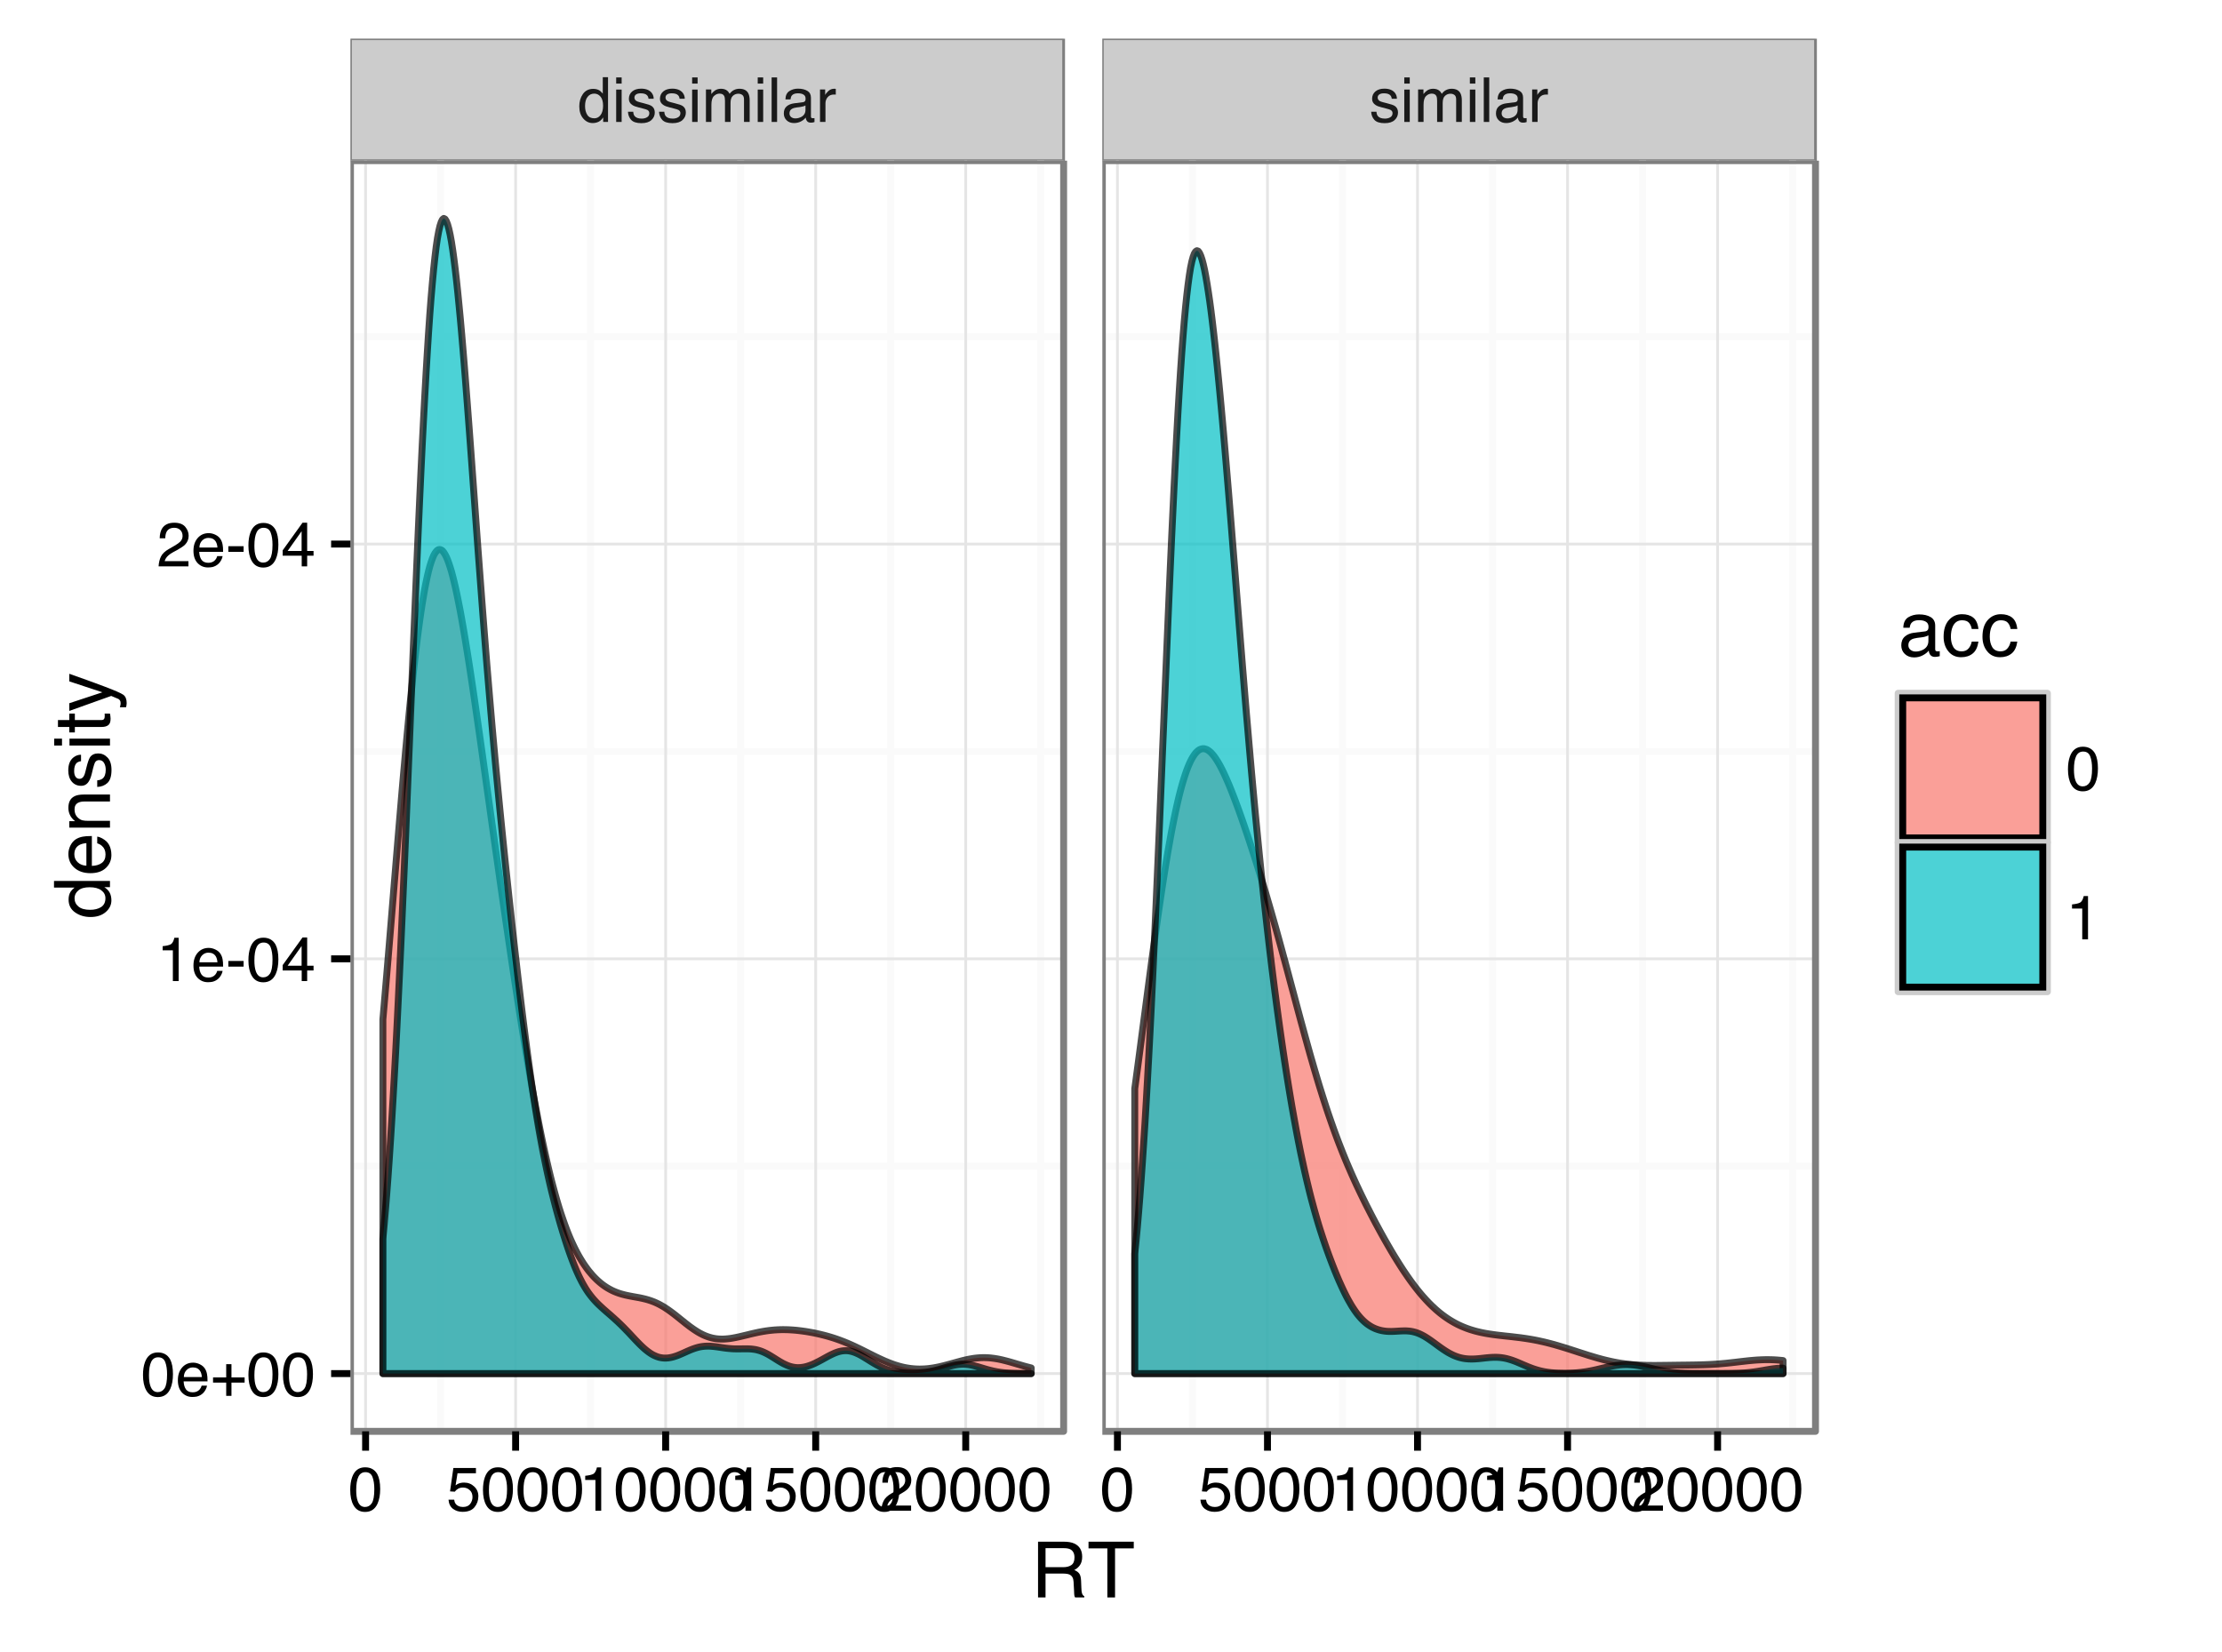 <?xml version="1.0" encoding="UTF-8"?>
<svg xmlns="http://www.w3.org/2000/svg" xmlns:xlink="http://www.w3.org/1999/xlink" width="343pt" height="255pt" viewBox="0 0 343 255" version="1.1">
<defs>
<g>
<symbol overflow="visible" id="glyph0-0">
<path style="stroke:none;" d="M 0.312 0 L 0.312 -6.875 L 5.766 -6.875 L 5.766 0 Z M 4.906 -0.859 L 4.906 -6.016 L 1.172 -6.016 L 1.172 -0.859 Z "/>
</symbol>
<symbol overflow="visible" id="glyph0-1">
<path style="stroke:none;" d="M 1.156 -2.453 C 1.156 -1.91 1.27 -1.457 1.5 -1.094 C 1.727 -0.738 2.094 -0.562 2.594 -0.562 C 2.977 -0.562 3.297 -0.727 3.547 -1.062 C 3.805 -1.395 3.938 -1.875 3.938 -2.5 C 3.938 -3.133 3.805 -3.602 3.547 -3.906 C 3.285 -4.219 2.961 -4.375 2.578 -4.375 C 2.148 -4.375 1.805 -4.207 1.547 -3.875 C 1.285 -3.551 1.156 -3.078 1.156 -2.453 Z M 2.422 -5.109 C 2.805 -5.109 3.129 -5.023 3.391 -4.859 C 3.535 -4.766 3.703 -4.602 3.891 -4.375 L 3.891 -6.906 L 4.703 -6.906 L 4.703 0 L 3.953 0 L 3.953 -0.703 C 3.754 -0.391 3.52 -0.164 3.25 -0.031 C 2.977 0.102 2.672 0.172 2.328 0.172 C 1.766 0.172 1.281 -0.062 0.875 -0.531 C 0.469 -1 0.266 -1.625 0.266 -2.406 C 0.266 -3.133 0.445 -3.766 0.812 -4.297 C 1.188 -4.836 1.723 -5.109 2.422 -5.109 Z "/>
</symbol>
<symbol overflow="visible" id="glyph0-2">
<path style="stroke:none;" d="M 0.625 -5 L 1.469 -5 L 1.469 0 L 0.625 0 Z M 0.625 -6.875 L 1.469 -6.875 L 1.469 -5.922 L 0.625 -5.922 Z "/>
</symbol>
<symbol overflow="visible" id="glyph0-3">
<path style="stroke:none;" d="M 1.125 -1.578 C 1.145 -1.297 1.211 -1.078 1.328 -0.922 C 1.547 -0.648 1.914 -0.516 2.438 -0.516 C 2.75 -0.516 3.02 -0.582 3.25 -0.719 C 3.488 -0.852 3.609 -1.066 3.609 -1.359 C 3.609 -1.566 3.516 -1.727 3.328 -1.844 C 3.203 -1.914 2.961 -1.992 2.609 -2.078 L 1.938 -2.25 C 1.508 -2.352 1.195 -2.473 1 -2.609 C 0.633 -2.836 0.453 -3.156 0.453 -3.562 C 0.453 -4.031 0.617 -4.41 0.953 -4.703 C 1.297 -4.992 1.758 -5.141 2.344 -5.141 C 3.094 -5.141 3.641 -4.922 3.984 -4.484 C 4.191 -4.203 4.289 -3.898 4.281 -3.578 L 3.484 -3.578 C 3.473 -3.766 3.406 -3.938 3.281 -4.094 C 3.094 -4.312 2.758 -4.422 2.281 -4.422 C 1.957 -4.422 1.711 -4.359 1.547 -4.234 C 1.391 -4.117 1.312 -3.961 1.312 -3.766 C 1.312 -3.547 1.414 -3.367 1.625 -3.234 C 1.75 -3.16 1.938 -3.094 2.188 -3.031 L 2.734 -2.891 C 3.348 -2.742 3.754 -2.602 3.953 -2.469 C 4.285 -2.25 4.453 -1.91 4.453 -1.453 C 4.453 -1.004 4.281 -0.617 3.938 -0.297 C 3.602 0.023 3.086 0.188 2.391 0.188 C 1.648 0.188 1.125 0.02 0.812 -0.312 C 0.5 -0.656 0.332 -1.078 0.312 -1.578 Z M 2.359 -5.141 Z "/>
</symbol>
<symbol overflow="visible" id="glyph0-4">
<path style="stroke:none;" d="M 0.625 -5.016 L 1.453 -5.016 L 1.453 -4.312 C 1.648 -4.551 1.832 -4.727 2 -4.844 C 2.27 -5.031 2.582 -5.125 2.938 -5.125 C 3.344 -5.125 3.664 -5.023 3.906 -4.828 C 4.039 -4.723 4.164 -4.562 4.281 -4.344 C 4.469 -4.602 4.688 -4.797 4.938 -4.922 C 5.195 -5.055 5.484 -5.125 5.797 -5.125 C 6.473 -5.125 6.93 -4.883 7.172 -4.406 C 7.305 -4.133 7.375 -3.781 7.375 -3.344 L 7.375 0 L 6.5 0 L 6.5 -3.484 C 6.5 -3.816 6.41 -4.047 6.234 -4.172 C 6.066 -4.297 5.863 -4.359 5.625 -4.359 C 5.301 -4.359 5.02 -4.25 4.781 -4.031 C 4.539 -3.812 4.422 -3.441 4.422 -2.922 L 4.422 0 L 3.562 0 L 3.562 -3.281 C 3.562 -3.613 3.52 -3.859 3.438 -4.016 C 3.312 -4.254 3.07 -4.375 2.719 -4.375 C 2.406 -4.375 2.117 -4.25 1.859 -4 C 1.598 -3.75 1.469 -3.301 1.469 -2.656 L 1.469 0 L 0.625 0 Z "/>
</symbol>
<symbol overflow="visible" id="glyph0-5">
<path style="stroke:none;" d="M 0.641 -6.875 L 1.484 -6.875 L 1.484 0 L 0.641 0 Z "/>
</symbol>
<symbol overflow="visible" id="glyph0-6">
<path style="stroke:none;" d="M 1.266 -1.328 C 1.266 -1.086 1.352 -0.895 1.531 -0.75 C 1.707 -0.613 1.922 -0.547 2.172 -0.547 C 2.461 -0.547 2.75 -0.613 3.031 -0.75 C 3.5 -0.977 3.734 -1.352 3.734 -1.875 L 3.734 -2.547 C 3.629 -2.484 3.492 -2.43 3.328 -2.391 C 3.172 -2.348 3.016 -2.316 2.859 -2.297 L 2.344 -2.234 C 2.039 -2.191 1.812 -2.125 1.656 -2.031 C 1.395 -1.883 1.266 -1.648 1.266 -1.328 Z M 3.312 -3.047 C 3.5 -3.066 3.629 -3.145 3.703 -3.281 C 3.734 -3.352 3.75 -3.461 3.75 -3.609 C 3.75 -3.891 3.645 -4.094 3.438 -4.219 C 3.238 -4.352 2.945 -4.422 2.562 -4.422 C 2.125 -4.422 1.812 -4.305 1.625 -4.078 C 1.52 -3.941 1.453 -3.742 1.422 -3.484 L 0.641 -3.484 C 0.66 -4.098 0.863 -4.523 1.25 -4.766 C 1.633 -5.016 2.078 -5.141 2.578 -5.141 C 3.172 -5.141 3.656 -5.023 4.031 -4.797 C 4.395 -4.578 4.578 -4.227 4.578 -3.75 L 4.578 -0.859 C 4.578 -0.773 4.594 -0.707 4.625 -0.656 C 4.664 -0.602 4.742 -0.578 4.859 -0.578 C 4.891 -0.578 4.926 -0.578 4.969 -0.578 C 5.02 -0.578 5.07 -0.582 5.125 -0.594 L 5.125 0.016 C 5 0.055 4.898 0.082 4.828 0.094 C 4.766 0.102 4.672 0.109 4.547 0.109 C 4.254 0.109 4.047 0.004 3.922 -0.203 C 3.848 -0.305 3.797 -0.461 3.766 -0.672 C 3.598 -0.441 3.352 -0.242 3.031 -0.078 C 2.707 0.086 2.352 0.172 1.969 0.172 C 1.5 0.172 1.117 0.031 0.828 -0.25 C 0.535 -0.531 0.391 -0.883 0.391 -1.312 C 0.391 -1.781 0.531 -2.141 0.812 -2.391 C 1.102 -2.648 1.488 -2.812 1.969 -2.875 Z M 2.609 -5.141 Z "/>
</symbol>
<symbol overflow="visible" id="glyph0-7">
<path style="stroke:none;" d="M 0.641 -5.016 L 1.438 -5.016 L 1.438 -4.156 C 1.508 -4.32 1.672 -4.523 1.922 -4.766 C 2.18 -5.004 2.477 -5.125 2.812 -5.125 C 2.82 -5.125 2.848 -5.125 2.891 -5.125 C 2.93 -5.125 2.992 -5.117 3.078 -5.109 L 3.078 -4.219 C 3.023 -4.227 2.977 -4.234 2.938 -4.234 C 2.895 -4.234 2.852 -4.234 2.812 -4.234 C 2.383 -4.234 2.055 -4.098 1.828 -3.828 C 1.598 -3.555 1.484 -3.242 1.484 -2.891 L 1.484 0 L 0.641 0 Z "/>
</symbol>
<symbol overflow="visible" id="glyph0-8">
<path style="stroke:none;" d="M 2.594 -6.703 C 3.457 -6.703 4.086 -6.348 4.484 -5.641 C 4.773 -5.086 4.922 -4.328 4.922 -3.359 C 4.922 -2.453 4.785 -1.695 4.516 -1.094 C 4.129 -0.238 3.488 0.188 2.594 0.188 C 1.781 0.188 1.18 -0.16 0.797 -0.859 C 0.461 -1.453 0.297 -2.238 0.297 -3.219 C 0.297 -3.977 0.395 -4.633 0.594 -5.188 C 0.957 -6.195 1.625 -6.703 2.594 -6.703 Z M 2.578 -0.578 C 3.016 -0.578 3.363 -0.77 3.625 -1.156 C 3.883 -1.551 4.016 -2.273 4.016 -3.328 C 4.016 -4.086 3.922 -4.711 3.734 -5.203 C 3.547 -5.703 3.18 -5.953 2.641 -5.953 C 2.148 -5.953 1.789 -5.719 1.562 -5.25 C 1.332 -4.781 1.219 -4.094 1.219 -3.188 C 1.219 -2.5 1.289 -1.945 1.438 -1.531 C 1.656 -0.895 2.035 -0.578 2.578 -0.578 Z "/>
</symbol>
<symbol overflow="visible" id="glyph0-9">
<path style="stroke:none;" d="M 2.703 -5.125 C 3.055 -5.125 3.398 -5.039 3.734 -4.875 C 4.078 -4.707 4.332 -4.492 4.5 -4.234 C 4.676 -3.973 4.789 -3.676 4.844 -3.344 C 4.895 -3.113 4.922 -2.742 4.922 -2.234 L 1.234 -2.234 C 1.254 -1.723 1.375 -1.312 1.594 -1 C 1.82 -0.695 2.172 -0.547 2.641 -0.547 C 3.086 -0.547 3.441 -0.691 3.703 -0.984 C 3.848 -1.148 3.953 -1.348 4.016 -1.578 L 4.844 -1.578 C 4.82 -1.391 4.75 -1.18 4.625 -0.953 C 4.508 -0.734 4.375 -0.551 4.219 -0.406 C 3.957 -0.156 3.641 0.016 3.266 0.109 C 3.055 0.148 2.828 0.172 2.578 0.172 C 1.953 0.172 1.422 -0.051 0.984 -0.5 C 0.555 -0.957 0.344 -1.594 0.344 -2.406 C 0.344 -3.219 0.562 -3.875 1 -4.375 C 1.438 -4.875 2.004 -5.125 2.703 -5.125 Z M 4.047 -2.906 C 4.016 -3.27 3.938 -3.562 3.812 -3.781 C 3.582 -4.188 3.195 -4.391 2.656 -4.391 C 2.27 -4.391 1.941 -4.25 1.672 -3.969 C 1.41 -3.695 1.273 -3.344 1.266 -2.906 Z M 2.625 -5.141 Z "/>
</symbol>
<symbol overflow="visible" id="glyph0-10">
<path style="stroke:none;" d="M 0.438 -2.047 L 0.438 -2.844 L 2.469 -2.844 L 2.469 -4.891 L 3.281 -4.891 L 3.281 -2.844 L 5.312 -2.844 L 5.312 -2.047 L 3.281 -2.047 L 3.281 0 L 2.469 0 L 2.469 -2.047 Z "/>
</symbol>
<symbol overflow="visible" id="glyph0-11">
<path style="stroke:none;" d="M 0.922 -4.75 L 0.922 -5.391 C 1.523 -5.453 1.945 -5.551 2.188 -5.688 C 2.426 -5.832 2.609 -6.164 2.734 -6.688 L 3.391 -6.688 L 3.391 0 L 2.5 0 L 2.5 -4.75 Z "/>
</symbol>
<symbol overflow="visible" id="glyph0-12">
<path style="stroke:none;" d="M 0.391 -3.109 L 2.75 -3.109 L 2.75 -2.234 L 0.391 -2.234 Z "/>
</symbol>
<symbol overflow="visible" id="glyph0-13">
<path style="stroke:none;" d="M 3.172 -2.375 L 3.172 -5.422 L 1.016 -2.375 Z M 3.188 0 L 3.188 -1.641 L 0.25 -1.641 L 0.25 -2.469 L 3.312 -6.734 L 4.031 -6.734 L 4.031 -2.375 L 5.016 -2.375 L 5.016 -1.641 L 4.031 -1.641 L 4.031 0 Z "/>
</symbol>
<symbol overflow="visible" id="glyph0-14">
<path style="stroke:none;" d="M 0.297 0 C 0.328 -0.57 0.445 -1.07 0.656 -1.5 C 0.863 -1.938 1.27 -2.328 1.875 -2.672 L 2.766 -3.188 C 3.172 -3.426 3.457 -3.629 3.625 -3.797 C 3.875 -4.055 4 -4.352 4 -4.688 C 4 -5.07 3.879 -5.379 3.641 -5.609 C 3.41 -5.836 3.102 -5.953 2.719 -5.953 C 2.133 -5.953 1.734 -5.734 1.516 -5.297 C 1.398 -5.066 1.336 -4.742 1.328 -4.328 L 0.469 -4.328 C 0.477 -4.91 0.582 -5.383 0.781 -5.75 C 1.145 -6.406 1.789 -6.734 2.719 -6.734 C 3.488 -6.734 4.051 -6.523 4.406 -6.109 C 4.758 -5.691 4.938 -5.227 4.938 -4.719 C 4.938 -4.188 4.75 -3.727 4.375 -3.344 C 4.156 -3.125 3.758 -2.852 3.188 -2.531 L 2.547 -2.188 C 2.242 -2.02 2.004 -1.859 1.828 -1.703 C 1.516 -1.43 1.316 -1.129 1.234 -0.797 L 4.906 -0.797 L 4.906 0 Z "/>
</symbol>
<symbol overflow="visible" id="glyph0-15">
<path style="stroke:none;" d="M 1.188 -1.703 C 1.238 -1.223 1.461 -0.895 1.859 -0.719 C 2.055 -0.625 2.285 -0.578 2.547 -0.578 C 3.047 -0.578 3.414 -0.734 3.656 -1.047 C 3.895 -1.367 4.016 -1.723 4.016 -2.109 C 4.016 -2.578 3.867 -2.938 3.578 -3.188 C 3.297 -3.445 2.957 -3.578 2.562 -3.578 C 2.27 -3.578 2.02 -3.52 1.812 -3.406 C 1.602 -3.289 1.426 -3.133 1.281 -2.938 L 0.547 -2.984 L 1.062 -6.594 L 4.547 -6.594 L 4.547 -5.781 L 1.703 -5.781 L 1.406 -3.922 C 1.562 -4.035 1.711 -4.125 1.859 -4.188 C 2.109 -4.289 2.395 -4.344 2.719 -4.344 C 3.332 -4.344 3.852 -4.141 4.281 -3.734 C 4.707 -3.336 4.922 -2.836 4.922 -2.234 C 4.922 -1.598 4.723 -1.035 4.328 -0.547 C 3.941 -0.066 3.32 0.172 2.469 0.172 C 1.914 0.172 1.43 0.02 1.016 -0.281 C 0.598 -0.594 0.363 -1.066 0.312 -1.703 Z "/>
</symbol>
<symbol overflow="visible" id="glyph1-0">
<path style="stroke:none;" d="M 0.391 0 L 0.391 -8.609 L 7.219 -8.609 L 7.219 0 Z M 6.141 -1.078 L 6.141 -7.531 L 1.469 -7.531 L 1.469 -1.078 Z "/>
</symbol>
<symbol overflow="visible" id="glyph1-1">
<path style="stroke:none;" d="M 4.922 -4.672 C 5.461 -4.672 5.891 -4.781 6.203 -5 C 6.523 -5.219 6.688 -5.609 6.688 -6.172 C 6.688 -6.785 6.469 -7.207 6.031 -7.438 C 5.789 -7.551 5.469 -7.609 5.062 -7.609 L 2.219 -7.609 L 2.219 -4.672 Z M 1.062 -8.609 L 5.047 -8.609 C 5.703 -8.609 6.238 -8.516 6.656 -8.328 C 7.469 -7.953 7.875 -7.27 7.875 -6.281 C 7.875 -5.77 7.766 -5.348 7.547 -5.016 C 7.336 -4.691 7.039 -4.43 6.656 -4.234 C 7 -4.098 7.254 -3.914 7.422 -3.688 C 7.586 -3.469 7.68 -3.109 7.703 -2.609 L 7.75 -1.453 C 7.758 -1.129 7.785 -0.883 7.828 -0.719 C 7.898 -0.445 8.023 -0.27 8.203 -0.188 L 8.203 0 L 6.781 0 C 6.738 -0.07 6.703 -0.164 6.672 -0.281 C 6.648 -0.406 6.633 -0.633 6.625 -0.969 L 6.547 -2.406 C 6.523 -2.969 6.316 -3.344 5.922 -3.531 C 5.703 -3.633 5.352 -3.688 4.875 -3.688 L 2.219 -3.688 L 2.219 0 L 1.062 0 Z "/>
</symbol>
<symbol overflow="visible" id="glyph1-2">
<path style="stroke:none;" d="M 7.172 -8.609 L 7.172 -7.578 L 4.281 -7.578 L 4.281 0 L 3.094 0 L 3.094 -7.578 L 0.188 -7.578 L 0.188 -8.609 Z "/>
</symbol>
<symbol overflow="visible" id="glyph1-3">
<path style="stroke:none;" d="M 1.578 -1.672 C 1.578 -1.367 1.688 -1.129 1.906 -0.953 C 2.133 -0.773 2.398 -0.688 2.703 -0.688 C 3.078 -0.688 3.438 -0.77 3.781 -0.938 C 4.375 -1.227 4.672 -1.695 4.672 -2.344 L 4.672 -3.188 C 4.535 -3.113 4.363 -3.047 4.156 -2.984 C 3.957 -2.93 3.758 -2.895 3.562 -2.875 L 2.938 -2.797 C 2.551 -2.742 2.258 -2.66 2.062 -2.547 C 1.738 -2.367 1.578 -2.078 1.578 -1.672 Z M 4.141 -3.797 C 4.379 -3.828 4.539 -3.93 4.625 -4.109 C 4.664 -4.203 4.688 -4.336 4.688 -4.516 C 4.688 -4.867 4.555 -5.125 4.297 -5.281 C 4.047 -5.445 3.688 -5.531 3.219 -5.531 C 2.664 -5.531 2.273 -5.383 2.047 -5.094 C 1.91 -4.926 1.82 -4.68 1.781 -4.359 L 0.797 -4.359 C 0.816 -5.129 1.066 -5.664 1.547 -5.969 C 2.035 -6.27 2.598 -6.422 3.234 -6.422 C 3.973 -6.422 4.57 -6.281 5.031 -6 C 5.488 -5.719 5.719 -5.281 5.719 -4.688 L 5.719 -1.078 C 5.719 -0.973 5.738 -0.883 5.781 -0.812 C 5.832 -0.75 5.93 -0.719 6.078 -0.719 C 6.117 -0.719 6.164 -0.719 6.219 -0.719 C 6.281 -0.727 6.348 -0.738 6.422 -0.75 L 6.422 0.031 C 6.254 0.07 6.125 0.098 6.031 0.109 C 5.945 0.129 5.832 0.141 5.688 0.141 C 5.32 0.141 5.062 0.008 4.906 -0.25 C 4.812 -0.383 4.75 -0.578 4.719 -0.828 C 4.5 -0.547 4.188 -0.301 3.781 -0.094 C 3.383 0.113 2.945 0.219 2.469 0.219 C 1.883 0.219 1.406 0.039 1.031 -0.312 C 0.664 -0.664 0.484 -1.109 0.484 -1.641 C 0.484 -2.223 0.664 -2.676 1.031 -3 C 1.395 -3.32 1.867 -3.52 2.453 -3.594 Z M 3.266 -6.422 Z "/>
</symbol>
<symbol overflow="visible" id="glyph1-4">
<path style="stroke:none;" d="M 3.188 -6.453 C 3.895 -6.453 4.469 -6.281 4.906 -5.938 C 5.352 -5.594 5.625 -5.004 5.719 -4.172 L 4.688 -4.172 C 4.625 -4.555 4.484 -4.875 4.266 -5.125 C 4.047 -5.383 3.688 -5.516 3.188 -5.516 C 2.52 -5.516 2.039 -5.188 1.75 -4.531 C 1.562 -4.102 1.469 -3.578 1.469 -2.953 C 1.469 -2.328 1.598 -1.797 1.859 -1.359 C 2.129 -0.93 2.551 -0.719 3.125 -0.719 C 3.562 -0.719 3.906 -0.852 4.156 -1.125 C 4.414 -1.395 4.594 -1.758 4.688 -2.219 L 5.719 -2.219 C 5.602 -1.383 5.312 -0.773 4.844 -0.391 C 4.375 -0.004 3.773 0.188 3.047 0.188 C 2.223 0.188 1.566 -0.113 1.078 -0.719 C 0.586 -1.32 0.344 -2.07 0.344 -2.969 C 0.344 -4.07 0.609 -4.926 1.141 -5.531 C 1.68 -6.145 2.363 -6.453 3.188 -6.453 Z M 3.031 -6.422 Z "/>
</symbol>
<symbol overflow="visible" id="glyph2-0">
<path style="stroke:none;" d="M 0 -0.391 L -8.609 -0.391 L -8.609 -7.219 L 0 -7.219 Z M -1.078 -6.141 L -7.531 -6.141 L -7.531 -1.469 L -1.078 -1.469 Z "/>
</symbol>
<symbol overflow="visible" id="glyph2-1">
<path style="stroke:none;" d="M -3.062 -1.438 C -2.395 -1.438 -1.832 -1.578 -1.375 -1.859 C -0.926 -2.148 -0.703 -2.609 -0.703 -3.234 C -0.703 -3.723 -0.91 -4.125 -1.328 -4.438 C -1.742 -4.758 -2.348 -4.922 -3.141 -4.922 C -3.93 -4.922 -4.516 -4.754 -4.891 -4.422 C -5.273 -4.098 -5.469 -3.703 -5.469 -3.234 C -5.469 -2.703 -5.266 -2.27 -4.859 -1.938 C -4.453 -1.602 -3.852 -1.438 -3.062 -1.438 Z M -6.391 -3.031 C -6.391 -3.508 -6.285 -3.91 -6.078 -4.234 C -5.961 -4.422 -5.758 -4.633 -5.469 -4.875 L -8.641 -4.875 L -8.641 -5.891 L 0 -5.891 L 0 -4.938 L -0.875 -4.938 C -0.488 -4.695 -0.207 -4.406 -0.031 -4.062 C 0.133 -3.727 0.219 -3.344 0.219 -2.906 C 0.219 -2.207 -0.07 -1.602 -0.656 -1.094 C -1.25 -0.582 -2.031 -0.328 -3 -0.328 C -3.914 -0.328 -4.707 -0.562 -5.375 -1.031 C -6.051 -1.5 -6.391 -2.164 -6.391 -3.031 Z "/>
</symbol>
<symbol overflow="visible" id="glyph2-2">
<path style="stroke:none;" d="M -6.422 -3.391 C -6.422 -3.836 -6.316 -4.27 -6.109 -4.688 C -5.898 -5.102 -5.629 -5.422 -5.297 -5.641 C -4.973 -5.848 -4.602 -5.988 -4.188 -6.062 C -3.895 -6.125 -3.43 -6.156 -2.797 -6.156 L -2.797 -1.547 C -2.16 -1.566 -1.648 -1.719 -1.266 -2 C -0.879 -2.281 -0.688 -2.719 -0.688 -3.312 C -0.688 -3.863 -0.867 -4.301 -1.234 -4.625 C -1.441 -4.812 -1.688 -4.945 -1.969 -5.031 L -1.969 -6.062 C -1.738 -6.039 -1.484 -5.953 -1.203 -5.797 C -0.922 -5.641 -0.688 -5.469 -0.5 -5.281 C -0.188 -4.957 0.02 -4.555 0.125 -4.078 C 0.188 -3.828 0.219 -3.539 0.219 -3.219 C 0.219 -2.438 -0.062 -1.773 -0.625 -1.234 C -1.195 -0.691 -1.992 -0.422 -3.016 -0.422 C -4.023 -0.422 -4.844 -0.691 -5.469 -1.234 C -6.102 -1.785 -6.422 -2.504 -6.422 -3.391 Z M -3.641 -5.062 C -4.098 -5.02 -4.461 -4.922 -4.734 -4.766 C -5.242 -4.484 -5.5 -4.004 -5.5 -3.328 C -5.5 -2.836 -5.32 -2.426 -4.969 -2.094 C -4.625 -1.77 -4.18 -1.598 -3.641 -1.578 Z M -6.422 -3.281 Z "/>
</symbol>
<symbol overflow="visible" id="glyph2-3">
<path style="stroke:none;" d="M -6.281 -0.781 L -6.281 -1.781 L -5.391 -1.781 C -5.754 -2.07 -6.016 -2.383 -6.172 -2.719 C -6.336 -3.051 -6.422 -3.422 -6.422 -3.828 C -6.422 -4.711 -6.109 -5.312 -5.484 -5.625 C -5.141 -5.801 -4.656 -5.891 -4.031 -5.891 L 0 -5.891 L 0 -4.812 L -3.953 -4.812 C -4.336 -4.812 -4.645 -4.754 -4.875 -4.641 C -5.27 -4.453 -5.469 -4.113 -5.469 -3.625 C -5.469 -3.375 -5.441 -3.172 -5.391 -3.016 C -5.305 -2.723 -5.133 -2.469 -4.875 -2.25 C -4.664 -2.07 -4.453 -1.957 -4.234 -1.906 C -4.016 -1.852 -3.695 -1.828 -3.281 -1.828 L 0 -1.828 L 0 -0.781 Z M -6.422 -3.25 Z "/>
</symbol>
<symbol overflow="visible" id="glyph2-4">
<path style="stroke:none;" d="M -1.969 -1.406 C -1.613 -1.438 -1.344 -1.523 -1.156 -1.672 C -0.82 -1.93 -0.656 -2.391 -0.656 -3.047 C -0.656 -3.441 -0.738 -3.785 -0.906 -4.078 C -1.07 -4.379 -1.332 -4.531 -1.688 -4.531 C -1.957 -4.531 -2.164 -4.41 -2.312 -4.172 C -2.395 -4.016 -2.492 -3.711 -2.609 -3.266 L -2.812 -2.422 C -2.945 -1.891 -3.098 -1.5 -3.266 -1.25 C -3.547 -0.789 -3.941 -0.562 -4.453 -0.562 C -5.047 -0.562 -5.523 -0.773 -5.891 -1.203 C -6.254 -1.629 -6.438 -2.207 -6.438 -2.938 C -6.438 -3.875 -6.16 -4.551 -5.609 -4.969 C -5.254 -5.238 -4.875 -5.367 -4.469 -5.359 L -4.469 -4.359 C -4.707 -4.336 -4.926 -4.254 -5.125 -4.109 C -5.395 -3.867 -5.531 -3.445 -5.531 -2.844 C -5.531 -2.445 -5.453 -2.145 -5.297 -1.938 C -5.148 -1.738 -4.953 -1.641 -4.703 -1.641 C -4.43 -1.641 -4.211 -1.773 -4.047 -2.047 C -3.953 -2.203 -3.867 -2.43 -3.797 -2.734 L -3.625 -3.422 C -3.438 -4.18 -3.258 -4.691 -3.094 -4.953 C -2.82 -5.359 -2.395 -5.562 -1.812 -5.562 C -1.258 -5.562 -0.781 -5.348 -0.375 -4.922 C 0.031 -4.504 0.234 -3.863 0.234 -3 C 0.234 -2.062 0.023 -1.395 -0.391 -1 C -0.816 -0.613 -1.344 -0.41 -1.969 -0.391 Z M -6.422 -2.953 Z "/>
</symbol>
<symbol overflow="visible" id="glyph2-5">
<path style="stroke:none;" d="M -6.25 -0.781 L -6.25 -1.844 L 0 -1.844 L 0 -0.781 Z M -8.609 -0.781 L -8.609 -1.844 L -7.406 -1.844 L -7.406 -0.781 Z "/>
</symbol>
<symbol overflow="visible" id="glyph2-6">
<path style="stroke:none;" d="M -8.031 -0.984 L -8.031 -2.047 L -6.281 -2.047 L -6.281 -3.047 L -5.422 -3.047 L -5.422 -2.047 L -1.312 -2.047 C -1.094 -2.047 -0.945 -2.125 -0.875 -2.281 C -0.832 -2.352 -0.812 -2.488 -0.812 -2.688 C -0.812 -2.738 -0.812 -2.789 -0.812 -2.844 C -0.82 -2.906 -0.828 -2.973 -0.828 -3.047 L 0 -3.047 C 0.031 -2.93 0.051 -2.805 0.062 -2.672 C 0.082 -2.547 0.094 -2.406 0.094 -2.25 C 0.094 -1.758 -0.031 -1.426 -0.281 -1.25 C -0.531 -1.07 -0.859 -0.984 -1.266 -0.984 L -5.422 -0.984 L -5.422 -0.141 L -6.281 -0.141 L -6.281 -0.984 Z "/>
</symbol>
<symbol overflow="visible" id="glyph2-7">
<path style="stroke:none;" d="M -6.281 -4.688 L -6.281 -5.859 C -5.875 -5.711 -4.953 -5.383 -3.516 -4.875 C -2.441 -4.488 -1.566 -4.164 -0.891 -3.906 C 0.711 -3.301 1.691 -2.875 2.047 -2.625 C 2.398 -2.375 2.578 -1.941 2.578 -1.328 C 2.578 -1.18 2.566 -1.066 2.547 -0.984 C 2.535 -0.91 2.516 -0.812 2.484 -0.688 L 1.531 -0.688 C 1.582 -0.875 1.613 -1.008 1.625 -1.094 C 1.633 -1.176 1.641 -1.25 1.641 -1.312 C 1.641 -1.5 1.609 -1.641 1.547 -1.734 C 1.484 -1.828 1.406 -1.906 1.312 -1.969 C 1.281 -1.988 1.117 -2.055 0.828 -2.172 C 0.535 -2.297 0.32 -2.383 0.188 -2.438 L -6.281 -0.125 L -6.281 -1.312 L -1.172 -3 Z M -6.422 -3 Z "/>
</symbol>
</g>
<clipPath id="clip1">
  <path d="M 54.102 5.977 L 165 5.977 L 165 25 L 54.102 25 Z "/>
</clipPath>
<clipPath id="clip2">
  <path d="M 54.102 5.977 L 165 5.977 L 165 25.805 L 54.102 25.805 Z "/>
</clipPath>
<clipPath id="clip3">
  <path d="M 170.164 5.977 L 281 5.977 L 281 25 L 170.164 25 Z "/>
</clipPath>
<clipPath id="clip4">
  <path d="M 170.164 5.977 L 281 5.977 L 281 25.805 L 170.164 25.805 Z "/>
</clipPath>
<clipPath id="clip5">
  <path d="M 54.102 24.805 L 165 24.805 L 165 221 L 54.102 221 Z "/>
</clipPath>
<clipPath id="clip6">
  <path d="M 54.102 179 L 165 179 L 165 181 L 54.102 181 Z "/>
</clipPath>
<clipPath id="clip7">
  <path d="M 54.102 115 L 165 115 L 165 117 L 54.102 117 Z "/>
</clipPath>
<clipPath id="clip8">
  <path d="M 54.102 51 L 165 51 L 165 53 L 54.102 53 Z "/>
</clipPath>
<clipPath id="clip9">
  <path d="M 67 24.805 L 69 24.805 L 69 221.988 L 67 221.988 Z "/>
</clipPath>
<clipPath id="clip10">
  <path d="M 90 24.805 L 92 24.805 L 92 221.988 L 90 221.988 Z "/>
</clipPath>
<clipPath id="clip11">
  <path d="M 113 24.805 L 115 24.805 L 115 221.988 L 113 221.988 Z "/>
</clipPath>
<clipPath id="clip12">
  <path d="M 136 24.805 L 139 24.805 L 139 221.988 L 136 221.988 Z "/>
</clipPath>
<clipPath id="clip13">
  <path d="M 160 24.805 L 162 24.805 L 162 221.988 L 160 221.988 Z "/>
</clipPath>
<clipPath id="clip14">
  <path d="M 54.102 211 L 165 211 L 165 213 L 54.102 213 Z "/>
</clipPath>
<clipPath id="clip15">
  <path d="M 54.102 147 L 165 147 L 165 149 L 54.102 149 Z "/>
</clipPath>
<clipPath id="clip16">
  <path d="M 54.102 83 L 165 83 L 165 85 L 54.102 85 Z "/>
</clipPath>
<clipPath id="clip17">
  <path d="M 56 24.805 L 57 24.805 L 57 221.988 L 56 221.988 Z "/>
</clipPath>
<clipPath id="clip18">
  <path d="M 79 24.805 L 80 24.805 L 80 221.988 L 79 221.988 Z "/>
</clipPath>
<clipPath id="clip19">
  <path d="M 102 24.805 L 103 24.805 L 103 221.988 L 102 221.988 Z "/>
</clipPath>
<clipPath id="clip20">
  <path d="M 125 24.805 L 127 24.805 L 127 221.988 L 125 221.988 Z "/>
</clipPath>
<clipPath id="clip21">
  <path d="M 148 24.805 L 150 24.805 L 150 221.988 L 148 221.988 Z "/>
</clipPath>
<clipPath id="clip22">
  <path d="M 54.102 24.805 L 165 24.805 L 165 221.988 L 54.102 221.988 Z "/>
</clipPath>
<clipPath id="clip23">
  <path d="M 170.164 24.805 L 281 24.805 L 281 221 L 170.164 221 Z "/>
</clipPath>
<clipPath id="clip24">
  <path d="M 170.164 179 L 281 179 L 281 181 L 170.164 181 Z "/>
</clipPath>
<clipPath id="clip25">
  <path d="M 170.164 115 L 281 115 L 281 117 L 170.164 117 Z "/>
</clipPath>
<clipPath id="clip26">
  <path d="M 170.164 51 L 281 51 L 281 53 L 170.164 53 Z "/>
</clipPath>
<clipPath id="clip27">
  <path d="M 183 24.805 L 185 24.805 L 185 221.988 L 183 221.988 Z "/>
</clipPath>
<clipPath id="clip28">
  <path d="M 206 24.805 L 208 24.805 L 208 221.988 L 206 221.988 Z "/>
</clipPath>
<clipPath id="clip29">
  <path d="M 229 24.805 L 231 24.805 L 231 221.988 L 229 221.988 Z "/>
</clipPath>
<clipPath id="clip30">
  <path d="M 253 24.805 L 255 24.805 L 255 221.988 L 253 221.988 Z "/>
</clipPath>
<clipPath id="clip31">
  <path d="M 276 24.805 L 278 24.805 L 278 221.988 L 276 221.988 Z "/>
</clipPath>
<clipPath id="clip32">
  <path d="M 170.164 211 L 281 211 L 281 213 L 170.164 213 Z "/>
</clipPath>
<clipPath id="clip33">
  <path d="M 170.164 147 L 281 147 L 281 149 L 170.164 149 Z "/>
</clipPath>
<clipPath id="clip34">
  <path d="M 170.164 83 L 281 83 L 281 85 L 170.164 85 Z "/>
</clipPath>
<clipPath id="clip35">
  <path d="M 172 24.805 L 173 24.805 L 173 221.988 L 172 221.988 Z "/>
</clipPath>
<clipPath id="clip36">
  <path d="M 195 24.805 L 196 24.805 L 196 221.988 L 195 221.988 Z "/>
</clipPath>
<clipPath id="clip37">
  <path d="M 218 24.805 L 220 24.805 L 220 221.988 L 218 221.988 Z "/>
</clipPath>
<clipPath id="clip38">
  <path d="M 241 24.805 L 243 24.805 L 243 221.988 L 241 221.988 Z "/>
</clipPath>
<clipPath id="clip39">
  <path d="M 264 24.805 L 266 24.805 L 266 221.988 L 264 221.988 Z "/>
</clipPath>
<clipPath id="clip40">
  <path d="M 170.164 24.805 L 281 24.805 L 281 221.988 L 170.164 221.988 Z "/>
</clipPath>
</defs>
<g id="surface1">
<rect x="0" y="0" width="343" height="255" style="fill:rgb(100%,100%,100%);fill-opacity:1;stroke:none;"/>
<rect x="0" y="0" width="343" height="255" style="fill:rgb(100%,100%,100%);fill-opacity:1;stroke:none;"/>
<path style="fill:none;stroke-width:1.067;stroke-linecap:round;stroke-linejoin:round;stroke:rgb(100%,100%,100%);stroke-opacity:1;stroke-miterlimit:10;" d="M 0 255 L 343 255 L 343 0 L 0 0 Z "/>
<g clip-path="url(#clip1)" clip-rule="nonzero">
<path style=" stroke:none;fill-rule:nonzero;fill:rgb(80%,80%,80%);fill-opacity:1;" d="M 54.102 24.805 L 164.188 24.805 L 164.188 5.977 L 54.102 5.977 Z "/>
</g>
<g clip-path="url(#clip2)" clip-rule="nonzero">
<path style="fill:none;stroke-width:0.427;stroke-linecap:round;stroke-linejoin:round;stroke:rgb(49.804%,49.804%,49.804%);stroke-opacity:1;stroke-miterlimit:10;" d="M 54.102 24.805 L 164.188 24.805 L 164.188 5.977 L 54.102 5.977 Z "/>
</g>
<g style="fill:rgb(10.196%,10.196%,10.196%);fill-opacity:1;">
  <use xlink:href="#glyph0-1" x="89.156" y="18.828"/>
  <use xlink:href="#glyph0-2" x="94.492" y="18.828"/>
  <use xlink:href="#glyph0-3" x="96.623" y="18.828"/>
  <use xlink:href="#glyph0-3" x="101.42" y="18.828"/>
  <use xlink:href="#glyph0-2" x="106.217" y="18.828"/>
  <use xlink:href="#glyph0-4" x="108.348" y="18.828"/>
  <use xlink:href="#glyph0-2" x="116.34" y="18.828"/>
  <use xlink:href="#glyph0-5" x="118.472" y="18.828"/>
  <use xlink:href="#glyph0-6" x="120.603" y="18.828"/>
  <use xlink:href="#glyph0-7" x="125.939" y="18.828"/>
</g>
<g clip-path="url(#clip3)" clip-rule="nonzero">
<path style=" stroke:none;fill-rule:nonzero;fill:rgb(80%,80%,80%);fill-opacity:1;" d="M 170.164 24.805 L 280.25 24.805 L 280.25 5.977 L 170.164 5.977 Z "/>
</g>
<g clip-path="url(#clip4)" clip-rule="nonzero">
<path style="fill:none;stroke-width:0.427;stroke-linecap:round;stroke-linejoin:round;stroke:rgb(49.804%,49.804%,49.804%);stroke-opacity:1;stroke-miterlimit:10;" d="M 170.164 24.805 L 280.25 24.805 L 280.25 5.977 L 170.164 5.977 Z "/>
</g>
<g style="fill:rgb(10.196%,10.196%,10.196%);fill-opacity:1;">
  <use xlink:href="#glyph0-3" x="211.352" y="18.828"/>
  <use xlink:href="#glyph0-2" x="216.148" y="18.828"/>
  <use xlink:href="#glyph0-4" x="218.28" y="18.828"/>
  <use xlink:href="#glyph0-2" x="226.272" y="18.828"/>
  <use xlink:href="#glyph0-5" x="228.403" y="18.828"/>
  <use xlink:href="#glyph0-6" x="230.534" y="18.828"/>
  <use xlink:href="#glyph0-7" x="235.87" y="18.828"/>
</g>
<g clip-path="url(#clip5)" clip-rule="nonzero">
<path style=" stroke:none;fill-rule:nonzero;fill:rgb(100%,100%,100%);fill-opacity:1;" d="M 54.102 220.988 L 164.188 220.988 L 164.188 24.805 L 54.102 24.805 Z "/>
</g>
<g clip-path="url(#clip6)" clip-rule="nonzero">
<path style="fill:none;stroke-width:1.067;stroke-linecap:butt;stroke-linejoin:round;stroke:rgb(98.039%,98.039%,98.039%);stroke-opacity:1;stroke-miterlimit:10;" d="M 54.102 180.055 L 164.188 180.055 "/>
</g>
<g clip-path="url(#clip7)" clip-rule="nonzero">
<path style="fill:none;stroke-width:1.067;stroke-linecap:butt;stroke-linejoin:round;stroke:rgb(98.039%,98.039%,98.039%);stroke-opacity:1;stroke-miterlimit:10;" d="M 54.102 116.016 L 164.188 116.016 "/>
</g>
<g clip-path="url(#clip8)" clip-rule="nonzero">
<path style="fill:none;stroke-width:1.067;stroke-linecap:butt;stroke-linejoin:round;stroke:rgb(98.039%,98.039%,98.039%);stroke-opacity:1;stroke-miterlimit:10;" d="M 54.102 51.98 L 164.188 51.98 "/>
</g>
<g clip-path="url(#clip9)" clip-rule="nonzero">
<path style="fill:none;stroke-width:1.067;stroke-linecap:butt;stroke-linejoin:round;stroke:rgb(98.039%,98.039%,98.039%);stroke-opacity:1;stroke-miterlimit:10;" d="M 68.012 220.988 L 68.012 24.805 "/>
</g>
<g clip-path="url(#clip10)" clip-rule="nonzero">
<path style="fill:none;stroke-width:1.067;stroke-linecap:butt;stroke-linejoin:round;stroke:rgb(98.039%,98.039%,98.039%);stroke-opacity:1;stroke-miterlimit:10;" d="M 91.172 220.988 L 91.172 24.805 "/>
</g>
<g clip-path="url(#clip11)" clip-rule="nonzero">
<path style="fill:none;stroke-width:1.067;stroke-linecap:butt;stroke-linejoin:round;stroke:rgb(98.039%,98.039%,98.039%);stroke-opacity:1;stroke-miterlimit:10;" d="M 114.332 220.988 L 114.332 24.805 "/>
</g>
<g clip-path="url(#clip12)" clip-rule="nonzero">
<path style="fill:none;stroke-width:1.067;stroke-linecap:butt;stroke-linejoin:round;stroke:rgb(98.039%,98.039%,98.039%);stroke-opacity:1;stroke-miterlimit:10;" d="M 137.492 220.988 L 137.492 24.805 "/>
</g>
<g clip-path="url(#clip13)" clip-rule="nonzero">
<path style="fill:none;stroke-width:1.067;stroke-linecap:butt;stroke-linejoin:round;stroke:rgb(98.039%,98.039%,98.039%);stroke-opacity:1;stroke-miterlimit:10;" d="M 160.652 220.988 L 160.652 24.805 "/>
</g>
<g clip-path="url(#clip14)" clip-rule="nonzero">
<path style="fill:none;stroke-width:0.427;stroke-linecap:butt;stroke-linejoin:round;stroke:rgb(89.804%,89.804%,89.804%);stroke-opacity:1;stroke-miterlimit:10;" d="M 54.102 212.07 L 164.188 212.07 "/>
</g>
<g clip-path="url(#clip15)" clip-rule="nonzero">
<path style="fill:none;stroke-width:0.427;stroke-linecap:butt;stroke-linejoin:round;stroke:rgb(89.804%,89.804%,89.804%);stroke-opacity:1;stroke-miterlimit:10;" d="M 54.102 148.035 L 164.188 148.035 "/>
</g>
<g clip-path="url(#clip16)" clip-rule="nonzero">
<path style="fill:none;stroke-width:0.427;stroke-linecap:butt;stroke-linejoin:round;stroke:rgb(89.804%,89.804%,89.804%);stroke-opacity:1;stroke-miterlimit:10;" d="M 54.102 84 L 164.188 84 "/>
</g>
<g clip-path="url(#clip17)" clip-rule="nonzero">
<path style="fill:none;stroke-width:0.427;stroke-linecap:butt;stroke-linejoin:round;stroke:rgb(89.804%,89.804%,89.804%);stroke-opacity:1;stroke-miterlimit:10;" d="M 56.434 220.988 L 56.434 24.805 "/>
</g>
<g clip-path="url(#clip18)" clip-rule="nonzero">
<path style="fill:none;stroke-width:0.427;stroke-linecap:butt;stroke-linejoin:round;stroke:rgb(89.804%,89.804%,89.804%);stroke-opacity:1;stroke-miterlimit:10;" d="M 79.594 220.988 L 79.594 24.805 "/>
</g>
<g clip-path="url(#clip19)" clip-rule="nonzero">
<path style="fill:none;stroke-width:0.427;stroke-linecap:butt;stroke-linejoin:round;stroke:rgb(89.804%,89.804%,89.804%);stroke-opacity:1;stroke-miterlimit:10;" d="M 102.754 220.988 L 102.754 24.805 "/>
</g>
<g clip-path="url(#clip20)" clip-rule="nonzero">
<path style="fill:none;stroke-width:0.427;stroke-linecap:butt;stroke-linejoin:round;stroke:rgb(89.804%,89.804%,89.804%);stroke-opacity:1;stroke-miterlimit:10;" d="M 125.914 220.988 L 125.914 24.805 "/>
</g>
<g clip-path="url(#clip21)" clip-rule="nonzero">
<path style="fill:none;stroke-width:0.427;stroke-linecap:butt;stroke-linejoin:round;stroke:rgb(89.804%,89.804%,89.804%);stroke-opacity:1;stroke-miterlimit:10;" d="M 149.074 220.988 L 149.074 24.805 "/>
</g>
<path style="fill-rule:nonzero;fill:rgb(97.255%,46.275%,42.745%);fill-opacity:0.702;stroke-width:1.067;stroke-linecap:round;stroke-linejoin:round;stroke:rgb(0%,0%,0%);stroke-opacity:0.702;stroke-miterlimit:10;" d="M 59.105 157.395 L 59.301 155.133 L 59.496 152.844 L 59.695 150.527 L 59.891 148.191 L 60.086 145.84 L 60.281 143.473 L 60.477 141.098 L 60.672 138.719 L 60.867 136.344 L 61.066 133.969 L 61.262 131.609 L 61.457 129.258 L 61.652 126.926 L 61.848 124.625 L 62.043 122.344 L 62.238 120.094 L 62.438 117.895 L 62.633 115.727 L 62.828 113.602 L 63.023 111.539 L 63.219 109.527 L 63.414 107.57 L 63.609 105.672 L 63.805 103.855 L 64.004 102.102 L 64.199 100.406 L 64.395 98.812 L 64.59 97.289 L 64.785 95.836 L 64.98 94.469 L 65.176 93.207 L 65.375 92.016 L 65.57 90.898 L 65.766 89.906 L 65.961 88.992 L 66.156 88.156 L 66.352 87.422 L 66.547 86.793 L 66.746 86.242 L 66.941 85.766 L 67.137 85.414 L 67.332 85.145 L 67.527 84.945 L 67.723 84.844 L 67.918 84.84 L 68.117 84.906 L 68.312 85.043 L 68.508 85.289 L 68.703 85.602 L 68.898 85.977 L 69.094 86.438 L 69.289 86.973 L 69.484 87.562 L 69.684 88.211 L 69.879 88.941 L 70.074 89.723 L 70.27 90.551 L 70.465 91.438 L 70.66 92.379 L 70.855 93.359 L 71.055 94.379 L 71.25 95.453 L 71.445 96.559 L 71.641 97.691 L 71.836 98.867 L 72.031 100.07 L 72.227 101.297 L 72.426 102.547 L 72.621 103.828 L 72.816 105.121 L 73.012 106.434 L 73.207 107.766 L 73.402 109.109 L 73.598 110.461 L 73.793 111.828 L 73.992 113.203 L 74.188 114.586 L 74.383 115.973 L 74.578 117.363 L 75.164 121.559 L 75.363 122.961 L 75.559 124.363 L 76.145 128.559 L 76.34 129.953 L 76.535 131.344 L 76.734 132.73 L 76.93 134.113 L 77.125 135.492 L 77.32 136.867 L 77.516 138.234 L 77.711 139.598 L 77.906 140.957 L 78.102 142.309 L 78.301 143.652 L 78.496 144.988 L 78.691 146.32 L 78.887 147.641 L 79.082 148.953 L 79.277 150.258 L 79.473 151.551 L 79.672 152.836 L 79.867 154.113 L 80.062 155.375 L 80.258 156.625 L 80.453 157.863 L 80.648 159.09 L 80.844 160.301 L 81.043 161.5 L 81.238 162.688 L 81.434 163.852 L 81.629 165.004 L 81.824 166.141 L 82.02 167.262 L 82.215 168.359 L 82.414 169.441 L 82.609 170.504 L 82.805 171.543 L 83 172.566 L 83.195 173.57 L 83.391 174.547 L 83.586 175.504 L 83.781 176.441 L 83.98 177.359 L 84.176 178.246 L 84.371 179.113 L 84.566 179.965 L 84.762 180.785 L 84.957 181.582 L 85.152 182.359 L 85.352 183.117 L 85.547 183.844 L 85.742 184.551 L 85.938 185.238 L 86.133 185.898 L 86.328 186.535 L 86.523 187.156 L 86.723 187.754 L 86.918 188.328 L 87.113 188.883 L 87.309 189.418 L 87.504 189.93 L 87.699 190.426 L 87.895 190.902 L 88.09 191.363 L 88.289 191.801 L 88.484 192.223 L 88.68 192.633 L 88.875 193.02 L 89.07 193.395 L 89.266 193.754 L 89.461 194.102 L 89.66 194.43 L 89.855 194.746 L 90.051 195.055 L 90.246 195.344 L 90.441 195.621 L 90.637 195.891 L 90.832 196.148 L 91.031 196.391 L 91.227 196.625 L 91.422 196.852 L 91.617 197.066 L 91.812 197.27 L 92.008 197.465 L 92.203 197.652 L 92.398 197.828 L 92.598 198 L 92.793 198.16 L 92.988 198.312 L 93.184 198.457 L 93.379 198.594 L 93.574 198.723 L 93.77 198.848 L 93.969 198.961 L 94.164 199.07 L 94.359 199.172 L 94.555 199.27 L 94.75 199.359 L 94.945 199.441 L 95.141 199.52 L 95.34 199.594 L 95.535 199.664 L 95.73 199.727 L 95.926 199.785 L 96.121 199.84 L 96.512 199.941 L 96.707 199.984 L 96.906 200.027 L 97.297 200.105 L 97.492 200.141 L 97.688 200.18 L 98.078 200.25 L 98.277 200.285 L 98.668 200.355 L 98.863 200.395 L 99.254 200.48 L 99.449 200.527 L 99.648 200.574 L 100.039 200.684 L 100.43 200.809 L 100.625 200.879 L 100.82 200.953 L 101.02 201.031 L 101.215 201.117 L 101.41 201.207 L 101.605 201.301 L 101.801 201.402 L 101.996 201.508 L 102.191 201.617 L 102.387 201.73 L 102.586 201.852 L 102.977 202.109 L 103.172 202.242 L 103.562 202.523 L 103.758 202.668 L 103.957 202.816 L 104.348 203.121 L 104.934 203.59 L 105.129 203.75 L 105.328 203.906 L 105.914 204.375 L 106.109 204.523 L 106.305 204.676 L 106.5 204.824 L 106.695 204.965 L 106.895 205.105 L 107.09 205.242 L 107.285 205.371 L 107.676 205.621 L 107.871 205.734 L 108.066 205.844 L 108.266 205.949 L 108.461 206.047 L 108.656 206.137 L 108.852 206.223 L 109.047 206.301 L 109.242 206.371 L 109.438 206.438 L 109.637 206.496 L 109.832 206.551 L 110.027 206.594 L 110.223 206.633 L 110.418 206.668 L 110.613 206.695 L 110.809 206.715 L 111.004 206.73 L 111.203 206.738 L 111.398 206.742 L 111.594 206.742 L 111.789 206.734 L 111.984 206.723 L 112.18 206.707 L 112.375 206.688 L 112.574 206.668 L 112.77 206.641 L 113.16 206.578 L 113.355 206.539 L 113.551 206.504 L 113.746 206.461 L 113.945 206.422 L 114.141 206.379 L 115.117 206.145 L 115.316 206.098 L 115.512 206.051 L 115.707 206 L 115.902 205.953 L 116.098 205.91 L 116.293 205.863 L 116.684 205.777 L 116.883 205.734 L 117.078 205.691 L 117.273 205.652 L 117.859 205.547 L 118.055 205.516 L 118.254 205.484 L 118.645 205.43 L 118.84 205.406 L 119.426 205.348 L 119.625 205.332 L 120.016 205.309 L 120.406 205.293 L 120.797 205.285 L 120.992 205.285 L 121.191 205.289 L 121.582 205.297 L 121.777 205.305 L 122.363 205.34 L 122.562 205.355 L 122.758 205.371 L 123.148 205.41 L 123.734 205.48 L 123.934 205.508 L 124.324 205.562 L 124.715 205.625 L 125.301 205.73 L 125.5 205.766 L 125.695 205.805 L 125.891 205.848 L 126.086 205.887 L 126.281 205.93 L 126.477 205.977 L 126.672 206.02 L 126.871 206.07 L 127.066 206.117 L 127.457 206.219 L 127.848 206.328 L 128.043 206.387 L 128.242 206.445 L 128.438 206.504 L 128.828 206.629 L 129.219 206.762 L 129.609 206.902 L 129.809 206.977 L 130.199 207.125 L 130.395 207.203 L 130.59 207.285 L 130.785 207.363 L 130.98 207.449 L 131.18 207.535 L 131.57 207.707 L 131.961 207.887 L 132.352 208.074 L 132.551 208.168 L 132.746 208.262 L 133.723 208.75 L 133.922 208.848 L 134.117 208.949 L 134.898 209.34 L 135.094 209.434 L 135.289 209.531 L 135.488 209.625 L 135.684 209.719 L 136.27 209.988 L 136.66 210.16 L 136.859 210.242 L 137.055 210.324 L 137.25 210.402 L 137.641 210.551 L 137.836 210.621 L 138.031 210.688 L 138.23 210.754 L 138.816 210.93 L 139.207 211.031 L 139.402 211.078 L 139.598 211.121 L 139.797 211.16 L 139.992 211.195 L 140.383 211.258 L 140.578 211.285 L 140.969 211.324 L 141.168 211.34 L 141.559 211.363 L 141.949 211.371 L 142.34 211.363 L 142.539 211.355 L 142.734 211.348 L 143.125 211.316 L 143.32 211.297 L 143.516 211.273 L 143.906 211.219 L 144.105 211.188 L 144.496 211.117 L 144.887 211.039 L 145.082 210.996 L 145.277 210.949 L 145.477 210.902 L 145.672 210.855 L 146.258 210.703 L 146.453 210.648 L 146.648 210.598 L 146.848 210.543 L 147.824 210.27 L 148.02 210.219 L 148.219 210.164 L 148.609 210.062 L 149 209.969 L 149.391 209.883 L 149.586 209.844 L 149.785 209.809 L 149.98 209.773 L 150.371 209.711 L 150.762 209.664 L 150.957 209.648 L 151.156 209.633 L 151.352 209.617 L 151.547 209.613 L 151.742 209.605 L 151.938 209.605 L 152.133 209.609 L 152.328 209.617 L 152.527 209.625 L 152.918 209.656 L 153.309 209.703 L 153.504 209.73 L 153.895 209.793 L 154.094 209.828 L 154.289 209.867 L 154.68 209.953 L 154.875 210 L 155.07 210.051 L 155.266 210.098 L 155.465 210.152 L 155.66 210.203 L 156.051 210.312 L 156.246 210.371 L 156.441 210.426 L 156.637 210.484 L 156.836 210.543 L 157.031 210.602 L 157.227 210.656 L 157.617 210.773 L 157.812 210.828 L 158.008 210.887 L 158.203 210.941 L 158.402 210.996 L 159.184 211.199 L 159.184 212.07 L 59.105 212.07 Z "/>
<path style="fill-rule:nonzero;fill:rgb(0%,74.902%,76.863%);fill-opacity:0.702;stroke-width:1.067;stroke-linecap:round;stroke-linejoin:round;stroke:rgb(0%,0%,0%);stroke-opacity:0.702;stroke-miterlimit:10;" d="M 59.105 191.25 L 59.301 189.117 L 59.496 186.832 L 59.695 184.398 L 59.891 181.809 L 60.086 179.02 L 60.281 176.062 L 60.477 172.941 L 60.672 169.66 L 60.867 166.223 L 61.066 162.605 L 61.262 158.812 L 61.457 154.875 L 61.652 150.797 L 61.848 146.586 L 62.043 142.254 L 62.238 137.781 L 62.438 133.215 L 62.633 128.57 L 62.828 123.855 L 63.023 119.09 L 63.219 114.285 L 63.414 109.469 L 63.609 104.656 L 63.805 99.867 L 64.004 95.125 L 64.199 90.434 L 64.395 85.852 L 64.59 81.375 L 64.785 77.016 L 64.98 72.793 L 65.176 68.719 L 65.375 64.832 L 65.57 61.156 L 65.766 57.676 L 65.961 54.402 L 66.156 51.336 L 66.352 48.496 L 66.547 45.945 L 66.746 43.629 L 66.941 41.547 L 67.137 39.703 L 67.332 38.098 L 67.527 36.77 L 67.723 35.703 L 67.918 34.867 L 68.117 34.262 L 68.312 33.879 L 68.508 33.723 L 68.703 33.828 L 68.898 34.141 L 69.094 34.648 L 69.289 35.344 L 69.484 36.223 L 69.684 37.309 L 69.879 38.57 L 70.074 39.988 L 70.27 41.555 L 70.465 43.258 L 70.66 45.098 L 70.855 47.086 L 71.055 49.18 L 71.25 51.371 L 71.445 53.652 L 71.641 56.02 L 71.836 58.469 L 72.031 60.984 L 72.227 63.547 L 72.426 66.156 L 72.621 68.797 L 72.816 71.465 L 73.012 74.152 L 73.402 79.535 L 73.598 82.223 L 73.793 84.891 L 73.992 87.539 L 74.188 90.16 L 74.383 92.746 L 74.578 95.301 L 74.773 97.816 L 74.969 100.289 L 75.164 102.711 L 75.363 105.09 L 75.559 107.426 L 75.754 109.719 L 75.949 111.969 L 76.145 114.164 L 76.34 116.316 L 76.535 118.434 L 76.734 120.512 L 76.93 122.555 L 77.125 124.562 L 77.32 126.535 L 77.516 128.48 L 77.711 130.398 L 77.906 132.293 L 78.102 134.164 L 78.301 136.012 L 78.496 137.84 L 78.691 139.648 L 78.887 141.438 L 79.082 143.211 L 79.277 144.965 L 79.473 146.699 L 79.672 148.41 L 79.867 150.105 L 80.062 151.777 L 80.258 153.43 L 80.453 155.051 L 80.648 156.645 L 80.844 158.215 L 81.043 159.758 L 81.238 161.27 L 81.434 162.742 L 81.629 164.184 L 81.824 165.59 L 82.02 166.961 L 82.215 168.293 L 82.414 169.594 L 82.609 170.844 L 82.805 172.062 L 83 173.238 L 83.195 174.383 L 83.391 175.488 L 83.586 176.555 L 83.781 177.582 L 83.98 178.578 L 84.176 179.539 L 84.371 180.473 L 84.566 181.375 L 84.762 182.246 L 84.957 183.09 L 85.152 183.91 L 85.352 184.707 L 85.547 185.48 L 85.742 186.234 L 85.938 186.965 L 86.133 187.68 L 86.328 188.375 L 86.523 189.059 L 86.723 189.723 L 86.918 190.367 L 87.113 190.996 L 87.309 191.613 L 87.504 192.211 L 87.699 192.797 L 87.895 193.359 L 88.09 193.906 L 88.289 194.438 L 88.484 194.949 L 88.68 195.445 L 88.875 195.918 L 89.07 196.371 L 89.266 196.805 L 89.461 197.219 L 89.66 197.613 L 89.855 197.992 L 90.051 198.344 L 90.246 198.68 L 90.441 199 L 90.637 199.301 L 90.832 199.586 L 91.031 199.855 L 91.227 200.109 L 91.422 200.352 L 91.617 200.582 L 91.812 200.801 L 92.008 201.012 L 92.203 201.211 L 92.398 201.406 L 92.598 201.594 L 92.793 201.777 L 92.988 201.957 L 93.184 202.133 L 93.77 202.648 L 93.969 202.816 L 94.555 203.332 L 94.945 203.684 L 95.141 203.863 L 95.34 204.043 L 95.73 204.418 L 96.121 204.801 L 96.316 204.996 L 96.707 205.402 L 96.906 205.605 L 97.297 206.02 L 97.688 206.441 L 98.078 206.855 L 98.277 207.062 L 98.473 207.266 L 98.668 207.465 L 98.863 207.66 L 99.059 207.848 L 99.254 208.031 L 99.449 208.207 L 99.648 208.375 L 99.844 208.535 L 100.039 208.684 L 100.234 208.824 L 100.43 208.957 L 100.625 209.078 L 100.82 209.188 L 101.02 209.285 L 101.215 209.371 L 101.41 209.449 L 101.605 209.516 L 101.801 209.57 L 101.996 209.609 L 102.191 209.641 L 102.387 209.664 L 102.586 209.676 L 102.781 209.676 L 102.977 209.664 L 103.172 209.648 L 103.367 209.617 L 103.562 209.582 L 103.758 209.539 L 103.957 209.488 L 104.348 209.363 L 104.543 209.293 L 104.738 209.219 L 105.129 209.055 L 105.328 208.969 L 105.523 208.883 L 105.719 208.793 L 105.914 208.707 L 106.109 208.617 L 106.305 208.535 L 106.5 208.449 L 106.695 208.371 L 106.895 208.293 L 107.09 208.223 L 107.285 208.156 L 107.48 208.094 L 107.676 208.039 L 107.871 207.988 L 108.066 207.945 L 108.266 207.91 L 108.461 207.883 L 108.656 207.859 L 108.852 207.844 L 109.047 207.836 L 109.242 207.832 L 109.438 207.832 L 109.637 207.84 L 110.027 207.871 L 110.223 207.891 L 110.613 207.938 L 110.809 207.965 L 111.004 207.996 L 111.203 208.023 L 111.398 208.055 L 111.984 208.137 L 112.18 208.16 L 112.375 208.18 L 112.574 208.199 L 112.965 208.23 L 113.16 208.242 L 113.355 208.25 L 113.746 208.258 L 114.141 208.258 L 114.727 208.246 L 115.316 208.246 L 115.512 208.25 L 115.707 208.258 L 115.902 208.27 L 116.098 208.289 L 116.293 208.312 L 116.488 208.34 L 116.684 208.375 L 116.883 208.422 L 117.078 208.473 L 117.273 208.531 L 117.469 208.598 L 117.664 208.672 L 117.859 208.754 L 118.055 208.844 L 118.254 208.941 L 118.449 209.043 L 118.645 209.152 L 118.84 209.266 L 119.035 209.383 L 119.426 209.625 L 119.625 209.75 L 119.82 209.875 L 120.211 210.117 L 120.406 210.234 L 120.602 210.348 L 120.797 210.457 L 120.992 210.559 L 121.191 210.652 L 121.387 210.742 L 121.582 210.824 L 121.777 210.898 L 121.973 210.961 L 122.168 211.016 L 122.363 211.062 L 122.562 211.098 L 122.758 211.125 L 122.953 211.145 L 123.148 211.152 L 123.344 211.148 L 123.539 211.141 L 123.734 211.121 L 123.934 211.094 L 124.129 211.059 L 124.324 211.016 L 124.52 210.965 L 124.715 210.906 L 124.91 210.84 L 125.105 210.77 L 125.301 210.695 L 125.5 210.613 L 125.891 210.434 L 126.281 210.238 L 126.477 210.137 L 126.672 210.031 L 126.871 209.926 L 127.262 209.707 L 127.457 209.602 L 127.652 209.492 L 127.848 209.387 L 128.043 209.285 L 128.242 209.184 L 128.438 209.09 L 128.633 209 L 128.828 208.914 L 129.023 208.836 L 129.219 208.766 L 129.414 208.703 L 129.609 208.648 L 129.809 208.605 L 130.004 208.57 L 130.199 208.547 L 130.395 208.535 L 130.59 208.531 L 130.785 208.539 L 130.98 208.559 L 131.18 208.59 L 131.375 208.633 L 131.57 208.684 L 131.766 208.746 L 131.961 208.816 L 132.156 208.898 L 132.352 208.984 L 132.551 209.078 L 132.746 209.18 L 132.941 209.289 L 133.332 209.516 L 133.723 209.758 L 133.922 209.879 L 134.117 210 L 134.312 210.125 L 134.508 210.246 L 134.898 210.48 L 135.289 210.707 L 135.488 210.812 L 135.684 210.914 L 135.879 211.012 L 136.074 211.105 L 136.27 211.191 L 136.465 211.273 L 136.66 211.352 L 136.859 211.422 L 137.055 211.492 L 137.445 211.609 L 137.641 211.66 L 138.031 211.754 L 138.23 211.789 L 138.426 211.824 L 138.621 211.855 L 138.816 211.883 L 139.207 211.93 L 139.598 211.961 L 139.797 211.973 L 139.992 211.984 L 140.188 211.992 L 140.578 212 L 140.969 212 L 141.168 211.996 L 141.754 211.973 L 141.949 211.957 L 142.145 211.945 L 142.34 211.926 L 142.539 211.906 L 142.93 211.859 L 143.516 211.766 L 143.906 211.688 L 144.105 211.645 L 144.301 211.598 L 144.691 211.496 L 145.277 211.332 L 145.477 211.273 L 146.258 211.039 L 146.648 210.93 L 146.848 210.879 L 147.238 210.785 L 147.434 210.746 L 147.629 210.711 L 147.824 210.684 L 148.02 210.66 L 148.219 210.645 L 148.414 210.633 L 148.609 210.629 L 148.805 210.629 L 149 210.637 L 149.195 210.652 L 149.586 210.699 L 149.785 210.734 L 149.98 210.77 L 150.176 210.812 L 150.371 210.859 L 150.762 210.961 L 150.957 211.016 L 151.156 211.074 L 152.133 211.367 L 152.328 211.422 L 152.527 211.477 L 152.918 211.578 L 153.309 211.672 L 153.895 211.789 L 154.094 211.82 L 154.289 211.852 L 154.484 211.879 L 154.875 211.926 L 155.266 211.965 L 155.465 211.977 L 155.66 211.992 L 156.051 212.016 L 156.637 212.039 L 156.836 212.043 L 157.812 212.062 L 158.008 212.062 L 158.203 212.066 L 158.988 212.066 L 159.184 212.07 L 59.105 212.07 Z "/>
<g clip-path="url(#clip22)" clip-rule="nonzero">
<path style="fill:none;stroke-width:1.067;stroke-linecap:round;stroke-linejoin:round;stroke:rgb(49.804%,49.804%,49.804%);stroke-opacity:1;stroke-miterlimit:10;" d="M 54.102 220.988 L 164.188 220.988 L 164.188 24.805 L 54.102 24.805 Z "/>
</g>
<g clip-path="url(#clip23)" clip-rule="nonzero">
<path style=" stroke:none;fill-rule:nonzero;fill:rgb(100%,100%,100%);fill-opacity:1;" d="M 170.164 220.988 L 280.25 220.988 L 280.25 24.805 L 170.164 24.805 Z "/>
</g>
<g clip-path="url(#clip24)" clip-rule="nonzero">
<path style="fill:none;stroke-width:1.067;stroke-linecap:butt;stroke-linejoin:round;stroke:rgb(98.039%,98.039%,98.039%);stroke-opacity:1;stroke-miterlimit:10;" d="M 170.164 180.055 L 280.25 180.055 "/>
</g>
<g clip-path="url(#clip25)" clip-rule="nonzero">
<path style="fill:none;stroke-width:1.067;stroke-linecap:butt;stroke-linejoin:round;stroke:rgb(98.039%,98.039%,98.039%);stroke-opacity:1;stroke-miterlimit:10;" d="M 170.164 116.016 L 280.25 116.016 "/>
</g>
<g clip-path="url(#clip26)" clip-rule="nonzero">
<path style="fill:none;stroke-width:1.067;stroke-linecap:butt;stroke-linejoin:round;stroke:rgb(98.039%,98.039%,98.039%);stroke-opacity:1;stroke-miterlimit:10;" d="M 170.164 51.98 L 280.25 51.98 "/>
</g>
<g clip-path="url(#clip27)" clip-rule="nonzero">
<path style="fill:none;stroke-width:1.067;stroke-linecap:butt;stroke-linejoin:round;stroke:rgb(98.039%,98.039%,98.039%);stroke-opacity:1;stroke-miterlimit:10;" d="M 184.078 220.988 L 184.078 24.805 "/>
</g>
<g clip-path="url(#clip28)" clip-rule="nonzero">
<path style="fill:none;stroke-width:1.067;stroke-linecap:butt;stroke-linejoin:round;stroke:rgb(98.039%,98.039%,98.039%);stroke-opacity:1;stroke-miterlimit:10;" d="M 207.238 220.988 L 207.238 24.805 "/>
</g>
<g clip-path="url(#clip29)" clip-rule="nonzero">
<path style="fill:none;stroke-width:1.067;stroke-linecap:butt;stroke-linejoin:round;stroke:rgb(98.039%,98.039%,98.039%);stroke-opacity:1;stroke-miterlimit:10;" d="M 230.395 220.988 L 230.395 24.805 "/>
</g>
<g clip-path="url(#clip30)" clip-rule="nonzero">
<path style="fill:none;stroke-width:1.067;stroke-linecap:butt;stroke-linejoin:round;stroke:rgb(98.039%,98.039%,98.039%);stroke-opacity:1;stroke-miterlimit:10;" d="M 253.555 220.988 L 253.555 24.805 "/>
</g>
<g clip-path="url(#clip31)" clip-rule="nonzero">
<path style="fill:none;stroke-width:1.067;stroke-linecap:butt;stroke-linejoin:round;stroke:rgb(98.039%,98.039%,98.039%);stroke-opacity:1;stroke-miterlimit:10;" d="M 276.715 220.988 L 276.715 24.805 "/>
</g>
<g clip-path="url(#clip32)" clip-rule="nonzero">
<path style="fill:none;stroke-width:0.427;stroke-linecap:butt;stroke-linejoin:round;stroke:rgb(89.804%,89.804%,89.804%);stroke-opacity:1;stroke-miterlimit:10;" d="M 170.164 212.07 L 280.25 212.07 "/>
</g>
<g clip-path="url(#clip33)" clip-rule="nonzero">
<path style="fill:none;stroke-width:0.427;stroke-linecap:butt;stroke-linejoin:round;stroke:rgb(89.804%,89.804%,89.804%);stroke-opacity:1;stroke-miterlimit:10;" d="M 170.164 148.035 L 280.25 148.035 "/>
</g>
<g clip-path="url(#clip34)" clip-rule="nonzero">
<path style="fill:none;stroke-width:0.427;stroke-linecap:butt;stroke-linejoin:round;stroke:rgb(89.804%,89.804%,89.804%);stroke-opacity:1;stroke-miterlimit:10;" d="M 170.164 84 L 280.25 84 "/>
</g>
<g clip-path="url(#clip35)" clip-rule="nonzero">
<path style="fill:none;stroke-width:0.427;stroke-linecap:butt;stroke-linejoin:round;stroke:rgb(89.804%,89.804%,89.804%);stroke-opacity:1;stroke-miterlimit:10;" d="M 172.496 220.988 L 172.496 24.805 "/>
</g>
<g clip-path="url(#clip36)" clip-rule="nonzero">
<path style="fill:none;stroke-width:0.427;stroke-linecap:butt;stroke-linejoin:round;stroke:rgb(89.804%,89.804%,89.804%);stroke-opacity:1;stroke-miterlimit:10;" d="M 195.656 220.988 L 195.656 24.805 "/>
</g>
<g clip-path="url(#clip37)" clip-rule="nonzero">
<path style="fill:none;stroke-width:0.427;stroke-linecap:butt;stroke-linejoin:round;stroke:rgb(89.804%,89.804%,89.804%);stroke-opacity:1;stroke-miterlimit:10;" d="M 218.816 220.988 L 218.816 24.805 "/>
</g>
<g clip-path="url(#clip38)" clip-rule="nonzero">
<path style="fill:none;stroke-width:0.427;stroke-linecap:butt;stroke-linejoin:round;stroke:rgb(89.804%,89.804%,89.804%);stroke-opacity:1;stroke-miterlimit:10;" d="M 241.977 220.988 L 241.977 24.805 "/>
</g>
<g clip-path="url(#clip39)" clip-rule="nonzero">
<path style="fill:none;stroke-width:0.427;stroke-linecap:butt;stroke-linejoin:round;stroke:rgb(89.804%,89.804%,89.804%);stroke-opacity:1;stroke-miterlimit:10;" d="M 265.137 220.988 L 265.137 24.805 "/>
</g>
<path style="fill-rule:nonzero;fill:rgb(97.255%,46.275%,42.745%);fill-opacity:0.702;stroke-width:1.067;stroke-linecap:round;stroke-linejoin:round;stroke:rgb(0%,0%,0%);stroke-opacity:0.702;stroke-miterlimit:10;" d="M 175.168 168.074 L 175.367 166.629 L 175.562 165.172 L 175.758 163.703 L 175.953 162.23 L 176.344 159.262 L 176.539 157.773 L 176.738 156.281 L 177.129 153.312 L 177.324 151.832 L 177.52 150.363 L 177.715 148.902 L 177.91 147.449 L 178.105 146.016 L 178.305 144.594 L 178.5 143.188 L 178.695 141.809 L 178.891 140.445 L 179.086 139.102 L 179.281 137.789 L 179.477 136.504 L 179.676 135.234 L 179.871 134.012 L 180.066 132.816 L 180.262 131.641 L 180.457 130.52 L 180.652 129.426 L 180.848 128.359 L 181.047 127.348 L 181.242 126.371 L 181.438 125.422 L 181.633 124.531 L 181.828 123.676 L 182.023 122.855 L 182.219 122.09 L 182.414 121.363 L 182.613 120.676 L 182.809 120.035 L 183.004 119.445 L 183.199 118.891 L 183.395 118.383 L 183.59 117.926 L 183.785 117.504 L 183.984 117.125 L 184.18 116.797 L 184.375 116.504 L 184.57 116.25 L 184.766 116.051 L 184.961 115.879 L 185.156 115.746 L 185.355 115.664 L 185.551 115.609 L 185.746 115.586 L 185.941 115.609 L 186.137 115.664 L 186.332 115.742 L 186.527 115.863 L 186.727 116.012 L 186.922 116.184 L 187.117 116.395 L 187.312 116.625 L 187.508 116.879 L 187.703 117.164 L 187.898 117.469 L 188.094 117.789 L 188.293 118.137 L 188.488 118.508 L 188.684 118.887 L 188.879 119.289 L 189.074 119.707 L 189.27 120.141 L 189.465 120.586 L 189.664 121.047 L 189.859 121.52 L 190.055 122.004 L 190.25 122.5 L 190.445 123.004 L 190.641 123.516 L 190.836 124.039 L 191.035 124.57 L 191.23 125.109 L 191.426 125.656 L 191.621 126.207 L 191.816 126.766 L 192.012 127.332 L 192.402 128.48 L 192.602 129.066 L 192.797 129.652 L 192.992 130.246 L 193.383 131.449 L 193.578 132.059 L 193.773 132.676 L 193.973 133.293 L 194.168 133.918 L 194.363 134.547 L 194.754 135.82 L 195.145 137.117 L 195.344 137.773 L 195.539 138.434 L 195.734 139.102 L 195.93 139.773 L 196.125 140.449 L 196.32 141.129 L 196.516 141.816 L 196.711 142.508 L 196.91 143.203 L 197.301 144.609 L 197.496 145.316 L 197.887 146.746 L 198.082 147.465 L 198.281 148.188 L 198.672 149.641 L 199.062 151.102 L 199.258 151.836 L 199.453 152.566 L 199.652 153.301 L 199.848 154.035 L 200.434 156.227 L 200.824 157.68 L 201.023 158.402 L 201.219 159.117 L 201.414 159.836 L 201.805 161.25 L 202 161.949 L 202.195 162.645 L 202.391 163.336 L 202.59 164.016 L 202.785 164.695 L 202.98 165.363 L 203.176 166.023 L 203.371 166.68 L 203.566 167.328 L 203.762 167.965 L 203.961 168.598 L 204.156 169.219 L 204.352 169.836 L 204.547 170.441 L 204.742 171.039 L 204.938 171.629 L 205.133 172.211 L 205.332 172.781 L 205.527 173.344 L 205.723 173.898 L 205.918 174.445 L 206.113 174.98 L 206.309 175.512 L 206.504 176.035 L 206.699 176.547 L 206.898 177.055 L 207.094 177.551 L 207.289 178.043 L 207.68 179.004 L 207.875 179.473 L 208.07 179.934 L 208.27 180.391 L 208.465 180.84 L 208.66 181.285 L 208.855 181.727 L 209.051 182.16 L 209.441 183.012 L 209.641 183.43 L 209.836 183.844 L 210.031 184.254 L 210.227 184.66 L 210.617 185.457 L 210.812 185.852 L 211.008 186.242 L 211.207 186.629 L 211.598 187.395 L 211.988 188.145 L 212.379 188.887 L 212.578 189.25 L 212.773 189.613 L 213.164 190.332 L 213.555 191.035 L 213.75 191.383 L 213.949 191.73 L 214.34 192.41 L 214.73 193.082 L 215.121 193.738 L 215.316 194.059 L 215.516 194.379 L 215.711 194.695 L 215.906 195.008 L 216.102 195.316 L 216.297 195.621 L 216.492 195.922 L 216.688 196.219 L 216.887 196.512 L 217.277 197.082 L 217.473 197.363 L 217.668 197.637 L 217.863 197.906 L 218.059 198.172 L 218.258 198.434 L 218.453 198.691 L 218.648 198.941 L 218.844 199.188 L 219.039 199.43 L 219.234 199.668 L 219.43 199.898 L 219.629 200.129 L 220.02 200.566 L 220.215 200.777 L 220.41 200.984 L 220.605 201.188 L 220.996 201.578 L 221.195 201.762 L 221.391 201.945 L 221.586 202.125 L 221.781 202.297 L 222.172 202.625 L 222.367 202.785 L 222.566 202.938 L 222.762 203.086 L 222.957 203.23 L 223.348 203.504 L 223.738 203.762 L 223.938 203.883 L 224.133 204 L 224.328 204.113 L 224.523 204.223 L 224.719 204.328 L 224.914 204.43 L 225.109 204.527 L 225.305 204.621 L 225.504 204.711 L 225.699 204.797 L 225.895 204.879 L 226.285 205.035 L 226.48 205.109 L 226.676 205.176 L 226.875 205.246 L 227.07 205.309 L 227.656 205.484 L 228.047 205.586 L 228.246 205.633 L 228.441 205.68 L 228.637 205.723 L 229.223 205.84 L 229.613 205.91 L 229.812 205.941 L 230.008 205.973 L 230.203 206 L 230.398 206.031 L 230.594 206.059 L 230.789 206.082 L 230.984 206.109 L 231.184 206.133 L 231.574 206.18 L 231.77 206.199 L 232.16 206.246 L 232.355 206.266 L 232.555 206.289 L 232.945 206.328 L 233.141 206.352 L 233.336 206.371 L 233.727 206.418 L 233.926 206.441 L 234.707 206.535 L 235.293 206.617 L 235.492 206.645 L 236.273 206.77 L 236.664 206.84 L 236.863 206.875 L 237.449 206.992 L 238.035 207.121 L 238.234 207.164 L 238.82 207.305 L 239.406 207.457 L 239.602 207.512 L 239.801 207.562 L 239.996 207.617 L 240.191 207.676 L 240.387 207.73 L 240.973 207.906 L 241.172 207.965 L 241.367 208.023 L 241.562 208.086 L 241.758 208.145 L 242.344 208.332 L 242.543 208.395 L 242.738 208.461 L 243.324 208.648 L 243.52 208.715 L 243.91 208.84 L 244.109 208.902 L 245.281 209.277 L 245.48 209.336 L 246.262 209.57 L 246.457 209.625 L 246.652 209.684 L 246.852 209.738 L 247.047 209.789 L 247.242 209.844 L 247.633 209.945 L 248.023 210.039 L 248.223 210.086 L 248.418 210.129 L 248.613 210.176 L 248.809 210.215 L 249.004 210.258 L 249.199 210.297 L 249.395 210.332 L 249.59 210.371 L 249.789 210.406 L 250.375 210.5 L 250.961 210.582 L 251.16 210.605 L 251.355 210.625 L 251.551 210.648 L 251.746 210.668 L 251.941 210.684 L 252.137 210.703 L 252.332 210.715 L 252.531 210.73 L 253.117 210.766 L 253.703 210.789 L 253.898 210.793 L 254.098 210.801 L 254.293 210.805 L 254.488 210.805 L 254.684 210.809 L 254.879 210.809 L 255.074 210.812 L 255.664 210.812 L 255.859 210.809 L 256.055 210.809 L 256.25 210.805 L 256.445 210.805 L 256.641 210.801 L 256.84 210.801 L 257.23 210.793 L 257.426 210.793 L 257.816 210.785 L 258.012 210.785 L 258.207 210.781 L 258.406 210.777 L 258.602 210.777 L 258.992 210.77 L 259.188 210.77 L 259.578 210.762 L 259.777 210.762 L 259.973 210.758 L 260.168 210.758 L 260.363 210.754 L 260.559 210.754 L 260.949 210.746 L 261.148 210.746 L 262.516 210.719 L 262.715 210.711 L 262.91 210.707 L 263.887 210.668 L 264.086 210.656 L 264.867 210.609 L 265.062 210.594 L 265.258 210.582 L 265.457 210.566 L 265.652 210.547 L 265.848 210.531 L 266.043 210.512 L 266.238 210.496 L 266.629 210.457 L 266.828 210.434 L 267.219 210.395 L 267.609 210.348 L 267.805 210.328 L 268.195 210.281 L 268.395 210.258 L 268.785 210.211 L 268.98 210.191 L 269.371 210.145 L 269.566 210.125 L 269.766 210.102 L 270.156 210.062 L 270.352 210.047 L 270.547 210.027 L 270.938 209.996 L 271.137 209.98 L 271.527 209.957 L 271.723 209.949 L 271.918 209.938 L 272.113 209.934 L 272.309 209.926 L 272.504 209.922 L 273.094 209.922 L 273.484 209.93 L 273.875 209.945 L 274.074 209.957 L 274.27 209.969 L 274.66 210 L 274.855 210.02 L 275.051 210.035 L 275.246 210.059 L 275.246 212.07 L 175.168 212.07 Z "/>
<path style="fill-rule:nonzero;fill:rgb(0%,74.902%,76.863%);fill-opacity:0.702;stroke-width:1.067;stroke-linecap:round;stroke-linejoin:round;stroke:rgb(0%,0%,0%);stroke-opacity:0.702;stroke-miterlimit:10;" d="M 175.168 193.578 L 175.367 191.629 L 175.562 189.535 L 175.758 187.258 L 175.953 184.82 L 176.148 182.227 L 176.344 179.473 L 176.539 176.562 L 176.738 173.469 L 176.934 170.191 L 177.129 166.758 L 177.324 163.172 L 177.52 159.438 L 177.715 155.547 L 177.91 151.488 L 178.105 147.309 L 178.305 143.012 L 178.5 138.609 L 178.695 134.113 L 178.891 129.516 L 179.086 124.863 L 179.281 120.168 L 179.477 115.445 L 179.676 110.711 L 179.871 105.988 L 180.066 101.305 L 180.262 96.676 L 180.457 92.113 L 180.652 87.637 L 180.848 83.281 L 181.047 79.078 L 181.242 75.02 L 181.438 71.117 L 181.633 67.391 L 181.828 63.855 L 182.023 60.574 L 182.219 57.5 L 182.414 54.641 L 182.613 52.004 L 182.809 49.594 L 183.004 47.473 L 183.199 45.594 L 183.395 43.941 L 183.59 42.512 L 183.785 41.309 L 183.984 40.359 L 184.18 39.648 L 184.375 39.141 L 184.57 38.828 L 184.766 38.703 L 184.961 38.773 L 185.156 39.047 L 185.355 39.48 L 185.551 40.062 L 185.746 40.789 L 185.941 41.652 L 186.137 42.676 L 186.332 43.816 L 186.527 45.066 L 186.727 46.422 L 186.922 47.875 L 187.117 49.441 L 187.312 51.098 L 187.508 52.836 L 187.703 54.648 L 187.898 56.535 L 188.094 58.496 L 188.293 60.531 L 188.488 62.625 L 188.684 64.773 L 188.879 66.973 L 189.074 69.223 L 189.27 71.52 L 189.465 73.855 L 189.664 76.223 L 189.859 78.617 L 190.055 81.035 L 190.25 83.477 L 190.445 85.93 L 190.641 88.391 L 190.836 90.855 L 191.035 93.316 L 191.23 95.773 L 191.426 98.219 L 191.621 100.648 L 191.816 103.059 L 192.012 105.453 L 192.207 107.816 L 192.402 110.148 L 192.602 112.453 L 192.797 114.727 L 192.992 116.969 L 193.188 119.172 L 193.383 121.336 L 193.578 123.461 L 193.773 125.551 L 193.973 127.602 L 194.168 129.617 L 194.363 131.59 L 194.559 133.52 L 194.754 135.418 L 194.949 137.277 L 195.145 139.102 L 195.344 140.887 L 195.539 142.633 L 195.734 144.348 L 195.93 146.027 L 196.125 147.672 L 196.32 149.285 L 196.516 150.859 L 196.711 152.406 L 196.91 153.918 L 197.105 155.402 L 197.301 156.859 L 197.496 158.277 L 197.691 159.668 L 197.887 161.031 L 198.082 162.367 L 198.281 163.676 L 198.477 164.953 L 198.672 166.203 L 198.867 167.426 L 199.062 168.621 L 199.258 169.793 L 199.453 170.938 L 199.652 172.051 L 199.848 173.137 L 200.043 174.199 L 200.238 175.238 L 200.434 176.25 L 200.629 177.23 L 200.824 178.188 L 201.023 179.121 L 201.219 180.027 L 201.414 180.914 L 201.609 181.77 L 201.805 182.602 L 202 183.41 L 202.195 184.199 L 202.391 184.969 L 202.59 185.711 L 202.785 186.43 L 202.98 187.133 L 203.176 187.82 L 203.371 188.484 L 203.566 189.137 L 203.762 189.766 L 203.961 190.383 L 204.156 190.984 L 204.352 191.574 L 204.547 192.148 L 204.742 192.711 L 204.938 193.258 L 205.133 193.797 L 205.332 194.328 L 205.527 194.844 L 205.723 195.352 L 205.918 195.848 L 206.113 196.336 L 206.309 196.812 L 206.504 197.277 L 206.699 197.734 L 206.898 198.176 L 207.094 198.609 L 207.289 199.027 L 207.484 199.438 L 207.68 199.836 L 207.875 200.219 L 208.07 200.586 L 208.27 200.941 L 208.465 201.285 L 208.66 201.613 L 208.855 201.922 L 209.051 202.219 L 209.246 202.5 L 209.441 202.77 L 209.641 203.023 L 209.836 203.258 L 210.031 203.48 L 210.227 203.688 L 210.422 203.883 L 210.617 204.062 L 210.812 204.23 L 211.008 204.387 L 211.207 204.527 L 211.402 204.66 L 211.598 204.781 L 211.793 204.895 L 211.988 204.992 L 212.184 205.082 L 212.379 205.164 L 212.578 205.234 L 212.773 205.301 L 212.969 205.355 L 213.164 205.406 L 213.359 205.445 L 213.555 205.48 L 213.75 205.508 L 213.949 205.531 L 214.145 205.547 L 214.34 205.555 L 214.73 205.562 L 214.926 205.559 L 215.316 205.543 L 215.516 205.531 L 216.102 205.496 L 216.492 205.48 L 216.688 205.477 L 216.887 205.473 L 217.082 205.477 L 217.277 205.488 L 217.473 205.504 L 217.668 205.523 L 217.863 205.555 L 218.059 205.59 L 218.258 205.637 L 218.453 205.688 L 218.648 205.75 L 218.844 205.82 L 219.039 205.895 L 219.234 205.984 L 219.43 206.078 L 219.629 206.18 L 219.824 206.285 L 220.02 206.402 L 220.215 206.523 L 220.41 206.648 L 220.801 206.914 L 220.996 207.051 L 221.195 207.195 L 221.391 207.336 L 221.781 207.625 L 221.977 207.766 L 222.172 207.91 L 222.367 208.051 L 222.566 208.188 L 222.762 208.324 L 223.152 208.582 L 223.348 208.703 L 223.543 208.82 L 223.738 208.93 L 223.938 209.035 L 224.133 209.133 L 224.328 209.227 L 224.523 209.312 L 224.719 209.391 L 224.914 209.461 L 225.109 209.527 L 225.305 209.586 L 225.504 209.637 L 225.699 209.68 L 225.895 209.719 L 226.09 209.75 L 226.285 209.777 L 226.676 209.809 L 226.875 209.816 L 227.07 209.82 L 227.266 209.82 L 227.461 209.816 L 227.656 209.809 L 227.852 209.797 L 228.047 209.781 L 228.246 209.766 L 228.637 209.727 L 228.832 209.703 L 229.027 209.684 L 229.223 209.66 L 229.613 209.621 L 229.812 209.602 L 230.008 209.586 L 230.398 209.562 L 230.789 209.555 L 230.984 209.555 L 231.184 209.562 L 231.379 209.574 L 231.574 209.59 L 231.77 209.613 L 231.965 209.641 L 232.16 209.672 L 232.355 209.711 L 232.555 209.754 L 232.75 209.805 L 232.945 209.859 L 233.141 209.918 L 233.336 209.98 L 233.531 210.047 L 233.727 210.121 L 233.926 210.195 L 234.121 210.273 L 234.707 210.52 L 234.902 210.605 L 235.098 210.688 L 235.293 210.773 L 235.492 210.855 L 235.883 211.02 L 236.078 211.098 L 236.469 211.246 L 236.664 211.316 L 236.863 211.383 L 237.059 211.445 L 237.254 211.504 L 237.645 211.613 L 237.84 211.66 L 238.035 211.703 L 238.234 211.746 L 238.43 211.785 L 238.82 211.848 L 239.016 211.875 L 239.406 211.922 L 239.602 211.941 L 239.801 211.957 L 239.996 211.973 L 240.387 211.996 L 240.582 212.004 L 240.777 212.008 L 240.973 212.016 L 241.172 212.016 L 241.367 212.02 L 241.758 212.02 L 242.148 212.012 L 242.344 212.004 L 242.543 211.996 L 242.738 211.988 L 243.129 211.965 L 243.52 211.934 L 243.91 211.895 L 244.109 211.875 L 244.305 211.848 L 244.5 211.824 L 244.695 211.793 L 244.891 211.766 L 245.281 211.695 L 245.48 211.66 L 245.871 211.582 L 246.457 211.453 L 246.652 211.406 L 246.852 211.359 L 247.438 211.219 L 247.633 211.176 L 248.023 211.082 L 248.223 211.039 L 248.418 211 L 248.613 210.957 L 248.809 210.922 L 249.004 210.883 L 249.395 210.82 L 249.59 210.793 L 249.789 210.77 L 249.984 210.746 L 250.375 210.715 L 250.57 210.703 L 250.766 210.695 L 250.961 210.691 L 251.16 210.691 L 251.355 210.695 L 251.746 210.711 L 252.137 210.742 L 252.332 210.766 L 252.531 210.789 L 252.922 210.844 L 253.508 210.949 L 253.703 210.992 L 253.898 211.031 L 254.098 211.074 L 254.293 211.121 L 254.488 211.164 L 255.27 211.352 L 255.469 211.398 L 255.664 211.441 L 255.859 211.488 L 256.25 211.574 L 256.641 211.652 L 256.84 211.688 L 257.23 211.758 L 257.426 211.789 L 258.012 211.871 L 258.207 211.895 L 258.406 211.914 L 258.602 211.934 L 259.188 211.98 L 259.578 212.004 L 259.777 212.012 L 260.363 212.035 L 260.559 212.039 L 260.754 212.047 L 260.949 212.051 L 261.148 212.055 L 261.344 212.055 L 261.734 212.062 L 262.125 212.062 L 262.32 212.066 L 262.91 212.066 L 263.105 212.07 L 265.062 212.07 L 265.258 212.066 L 266.043 212.066 L 266.238 212.062 L 266.434 212.062 L 266.629 212.059 L 266.828 212.059 L 267.609 212.043 L 267.805 212.035 L 268 212.031 L 268.195 212.023 L 268.395 212.016 L 268.59 212.008 L 269.176 211.973 L 269.566 211.941 L 269.766 211.922 L 270.156 211.883 L 270.742 211.812 L 270.938 211.781 L 271.137 211.754 L 271.723 211.66 L 271.918 211.625 L 272.113 211.594 L 272.504 211.523 L 272.703 211.488 L 273.484 211.363 L 273.68 211.336 L 273.875 211.312 L 274.074 211.289 L 274.27 211.27 L 274.465 211.254 L 274.855 211.23 L 275.246 211.223 L 275.246 212.07 L 175.168 212.07 Z "/>
<g clip-path="url(#clip40)" clip-rule="nonzero">
<path style="fill:none;stroke-width:1.067;stroke-linecap:round;stroke-linejoin:round;stroke:rgb(49.804%,49.804%,49.804%);stroke-opacity:1;stroke-miterlimit:10;" d="M 170.164 220.988 L 280.25 220.988 L 280.25 24.805 L 170.164 24.805 Z "/>
</g>
<g style="fill:rgb(0%,0%,0%);fill-opacity:1;">
  <use xlink:href="#glyph0-8" x="21.777" y="215.508"/>
  <use xlink:href="#glyph0-9" x="27.113" y="215.508"/>
  <use xlink:href="#glyph0-10" x="32.449" y="215.508"/>
  <use xlink:href="#glyph0-8" x="38.051" y="215.508"/>
  <use xlink:href="#glyph0-8" x="43.387" y="215.508"/>
</g>
<g style="fill:rgb(0%,0%,0%);fill-opacity:1;">
  <use xlink:href="#glyph0-11" x="24.184" y="151.473"/>
  <use xlink:href="#glyph0-9" x="29.519" y="151.473"/>
  <use xlink:href="#glyph0-12" x="34.855" y="151.473"/>
  <use xlink:href="#glyph0-8" x="38.05" y="151.473"/>
  <use xlink:href="#glyph0-13" x="43.385" y="151.473"/>
</g>
<g style="fill:rgb(0%,0%,0%);fill-opacity:1;">
  <use xlink:href="#glyph0-14" x="24.184" y="87.438"/>
  <use xlink:href="#glyph0-9" x="29.519" y="87.438"/>
  <use xlink:href="#glyph0-12" x="34.855" y="87.438"/>
  <use xlink:href="#glyph0-8" x="38.05" y="87.438"/>
  <use xlink:href="#glyph0-13" x="43.385" y="87.438"/>
</g>
<path style="fill:none;stroke-width:1.067;stroke-linecap:butt;stroke-linejoin:round;stroke:rgb(0%,0%,0%);stroke-opacity:1;stroke-miterlimit:10;" d="M 51.113 212.07 L 54.102 212.07 "/>
<path style="fill:none;stroke-width:1.067;stroke-linecap:butt;stroke-linejoin:round;stroke:rgb(0%,0%,0%);stroke-opacity:1;stroke-miterlimit:10;" d="M 51.113 148.035 L 54.102 148.035 "/>
<path style="fill:none;stroke-width:1.067;stroke-linecap:butt;stroke-linejoin:round;stroke:rgb(0%,0%,0%);stroke-opacity:1;stroke-miterlimit:10;" d="M 51.113 84 L 54.102 84 "/>
<path style="fill:none;stroke-width:1.067;stroke-linecap:butt;stroke-linejoin:round;stroke:rgb(0%,0%,0%);stroke-opacity:1;stroke-miterlimit:10;" d="M 56.434 223.977 L 56.434 220.988 "/>
<path style="fill:none;stroke-width:1.067;stroke-linecap:butt;stroke-linejoin:round;stroke:rgb(0%,0%,0%);stroke-opacity:1;stroke-miterlimit:10;" d="M 79.594 223.977 L 79.594 220.988 "/>
<path style="fill:none;stroke-width:1.067;stroke-linecap:butt;stroke-linejoin:round;stroke:rgb(0%,0%,0%);stroke-opacity:1;stroke-miterlimit:10;" d="M 102.754 223.977 L 102.754 220.988 "/>
<path style="fill:none;stroke-width:1.067;stroke-linecap:butt;stroke-linejoin:round;stroke:rgb(0%,0%,0%);stroke-opacity:1;stroke-miterlimit:10;" d="M 125.914 223.977 L 125.914 220.988 "/>
<path style="fill:none;stroke-width:1.067;stroke-linecap:butt;stroke-linejoin:round;stroke:rgb(0%,0%,0%);stroke-opacity:1;stroke-miterlimit:10;" d="M 149.074 223.977 L 149.074 220.988 "/>
<g style="fill:rgb(0%,0%,0%);fill-opacity:1;">
  <use xlink:href="#glyph0-8" x="53.766" y="233.242"/>
</g>
<g style="fill:rgb(0%,0%,0%);fill-opacity:1;">
  <use xlink:href="#glyph0-15" x="68.922" y="233.242"/>
  <use xlink:href="#glyph0-8" x="74.257" y="233.242"/>
  <use xlink:href="#glyph0-8" x="79.593" y="233.242"/>
  <use xlink:href="#glyph0-8" x="84.929" y="233.242"/>
</g>
<g style="fill:rgb(0%,0%,0%);fill-opacity:1;">
  <use xlink:href="#glyph0-11" x="89.414" y="233.242"/>
  <use xlink:href="#glyph0-8" x="94.75" y="233.242"/>
  <use xlink:href="#glyph0-8" x="100.085" y="233.242"/>
  <use xlink:href="#glyph0-8" x="105.421" y="233.242"/>
  <use xlink:href="#glyph0-8" x="110.756" y="233.242"/>
</g>
<g style="fill:rgb(0%,0%,0%);fill-opacity:1;">
  <use xlink:href="#glyph0-11" x="112.574" y="233.242"/>
  <use xlink:href="#glyph0-15" x="117.91" y="233.242"/>
  <use xlink:href="#glyph0-8" x="123.245" y="233.242"/>
  <use xlink:href="#glyph0-8" x="128.581" y="233.242"/>
  <use xlink:href="#glyph0-8" x="133.917" y="233.242"/>
</g>
<g style="fill:rgb(0%,0%,0%);fill-opacity:1;">
  <use xlink:href="#glyph0-14" x="135.734" y="233.242"/>
  <use xlink:href="#glyph0-8" x="141.07" y="233.242"/>
  <use xlink:href="#glyph0-8" x="146.406" y="233.242"/>
  <use xlink:href="#glyph0-8" x="151.741" y="233.242"/>
  <use xlink:href="#glyph0-8" x="157.077" y="233.242"/>
</g>
<path style="fill:none;stroke-width:1.067;stroke-linecap:butt;stroke-linejoin:round;stroke:rgb(0%,0%,0%);stroke-opacity:1;stroke-miterlimit:10;" d="M 172.496 223.977 L 172.496 220.988 "/>
<path style="fill:none;stroke-width:1.067;stroke-linecap:butt;stroke-linejoin:round;stroke:rgb(0%,0%,0%);stroke-opacity:1;stroke-miterlimit:10;" d="M 195.656 223.977 L 195.656 220.988 "/>
<path style="fill:none;stroke-width:1.067;stroke-linecap:butt;stroke-linejoin:round;stroke:rgb(0%,0%,0%);stroke-opacity:1;stroke-miterlimit:10;" d="M 218.816 223.977 L 218.816 220.988 "/>
<path style="fill:none;stroke-width:1.067;stroke-linecap:butt;stroke-linejoin:round;stroke:rgb(0%,0%,0%);stroke-opacity:1;stroke-miterlimit:10;" d="M 241.977 223.977 L 241.977 220.988 "/>
<path style="fill:none;stroke-width:1.067;stroke-linecap:butt;stroke-linejoin:round;stroke:rgb(0%,0%,0%);stroke-opacity:1;stroke-miterlimit:10;" d="M 265.137 223.977 L 265.137 220.988 "/>
<g style="fill:rgb(0%,0%,0%);fill-opacity:1;">
  <use xlink:href="#glyph0-8" x="169.828" y="233.242"/>
</g>
<g style="fill:rgb(0%,0%,0%);fill-opacity:1;">
  <use xlink:href="#glyph0-15" x="184.984" y="233.242"/>
  <use xlink:href="#glyph0-8" x="190.32" y="233.242"/>
  <use xlink:href="#glyph0-8" x="195.656" y="233.242"/>
  <use xlink:href="#glyph0-8" x="200.991" y="233.242"/>
</g>
<g style="fill:rgb(0%,0%,0%);fill-opacity:1;">
  <use xlink:href="#glyph0-11" x="205.477" y="233.242"/>
  <use xlink:href="#glyph0-8" x="210.812" y="233.242"/>
  <use xlink:href="#glyph0-8" x="216.148" y="233.242"/>
  <use xlink:href="#glyph0-8" x="221.483" y="233.242"/>
  <use xlink:href="#glyph0-8" x="226.819" y="233.242"/>
</g>
<g style="fill:rgb(0%,0%,0%);fill-opacity:1;">
  <use xlink:href="#glyph0-11" x="228.637" y="233.242"/>
  <use xlink:href="#glyph0-15" x="233.972" y="233.242"/>
  <use xlink:href="#glyph0-8" x="239.308" y="233.242"/>
  <use xlink:href="#glyph0-8" x="244.643" y="233.242"/>
  <use xlink:href="#glyph0-8" x="249.979" y="233.242"/>
</g>
<g style="fill:rgb(0%,0%,0%);fill-opacity:1;">
  <use xlink:href="#glyph0-14" x="251.797" y="233.242"/>
  <use xlink:href="#glyph0-8" x="257.132" y="233.242"/>
  <use xlink:href="#glyph0-8" x="262.468" y="233.242"/>
  <use xlink:href="#glyph0-8" x="267.804" y="233.242"/>
  <use xlink:href="#glyph0-8" x="273.139" y="233.242"/>
</g>
<g style="fill:rgb(0%,0%,0%);fill-opacity:1;">
  <use xlink:href="#glyph1-1" x="159.176" y="246.633"/>
  <use xlink:href="#glyph1-2" x="167.842" y="246.633"/>
</g>
<g style="fill:rgb(0%,0%,0%);fill-opacity:1;">
  <use xlink:href="#glyph2-1" x="16.977" y="141.906"/>
  <use xlink:href="#glyph2-2" x="16.977" y="135.232"/>
  <use xlink:href="#glyph2-3" x="16.977" y="128.559"/>
  <use xlink:href="#glyph2-4" x="16.977" y="121.885"/>
  <use xlink:href="#glyph2-5" x="16.977" y="115.885"/>
  <use xlink:href="#glyph2-6" x="16.977" y="113.219"/>
  <use xlink:href="#glyph2-7" x="16.977" y="109.885"/>
</g>
<path style=" stroke:none;fill-rule:nonzero;fill:rgb(100%,100%,100%);fill-opacity:1;" d="M 288.754 157.363 L 328.516 157.363 L 328.516 88.43 L 288.754 88.43 Z "/>
<g style="fill:rgb(0%,0%,0%);fill-opacity:1;">
  <use xlink:href="#glyph1-3" x="293.008" y="101.281"/>
  <use xlink:href="#glyph1-4" x="299.682" y="101.281"/>
  <use xlink:href="#glyph1-4" x="305.682" y="101.281"/>
</g>
<path style="fill-rule:nonzero;fill:rgb(100%,100%,100%);fill-opacity:1;stroke-width:1.067;stroke-linecap:round;stroke-linejoin:round;stroke:rgb(80%,80%,80%);stroke-opacity:1;stroke-miterlimit:10;" d="M 293.008 130.07 L 316.047 130.07 L 316.047 107.031 L 293.008 107.031 Z "/>
<path style="fill-rule:nonzero;fill:rgb(97.255%,46.275%,42.745%);fill-opacity:0.702;stroke-width:1.067;stroke-linecap:round;stroke-linejoin:miter;stroke:rgb(0%,0%,0%);stroke-opacity:1;stroke-miterlimit:10;" d="M 293.715 129.363 L 315.336 129.363 L 315.336 107.742 L 293.715 107.742 Z "/>
<path style="fill-rule:nonzero;fill:rgb(100%,100%,100%);fill-opacity:1;stroke-width:1.067;stroke-linecap:round;stroke-linejoin:round;stroke:rgb(80%,80%,80%);stroke-opacity:1;stroke-miterlimit:10;" d="M 293.008 153.113 L 316.047 153.113 L 316.047 130.074 L 293.008 130.074 Z "/>
<path style="fill-rule:nonzero;fill:rgb(0%,74.902%,76.863%);fill-opacity:0.702;stroke-width:1.067;stroke-linecap:round;stroke-linejoin:miter;stroke:rgb(0%,0%,0%);stroke-opacity:1;stroke-miterlimit:10;" d="M 293.715 152.402 L 315.336 152.402 L 315.336 130.781 L 293.715 130.781 Z "/>
<g style="fill:rgb(0%,0%,0%);fill-opacity:1;">
  <use xlink:href="#glyph0-8" x="318.926" y="121.988"/>
</g>
<g style="fill:rgb(0%,0%,0%);fill-opacity:1;">
  <use xlink:href="#glyph0-11" x="318.926" y="145.027"/>
</g>
</g>
</svg>
